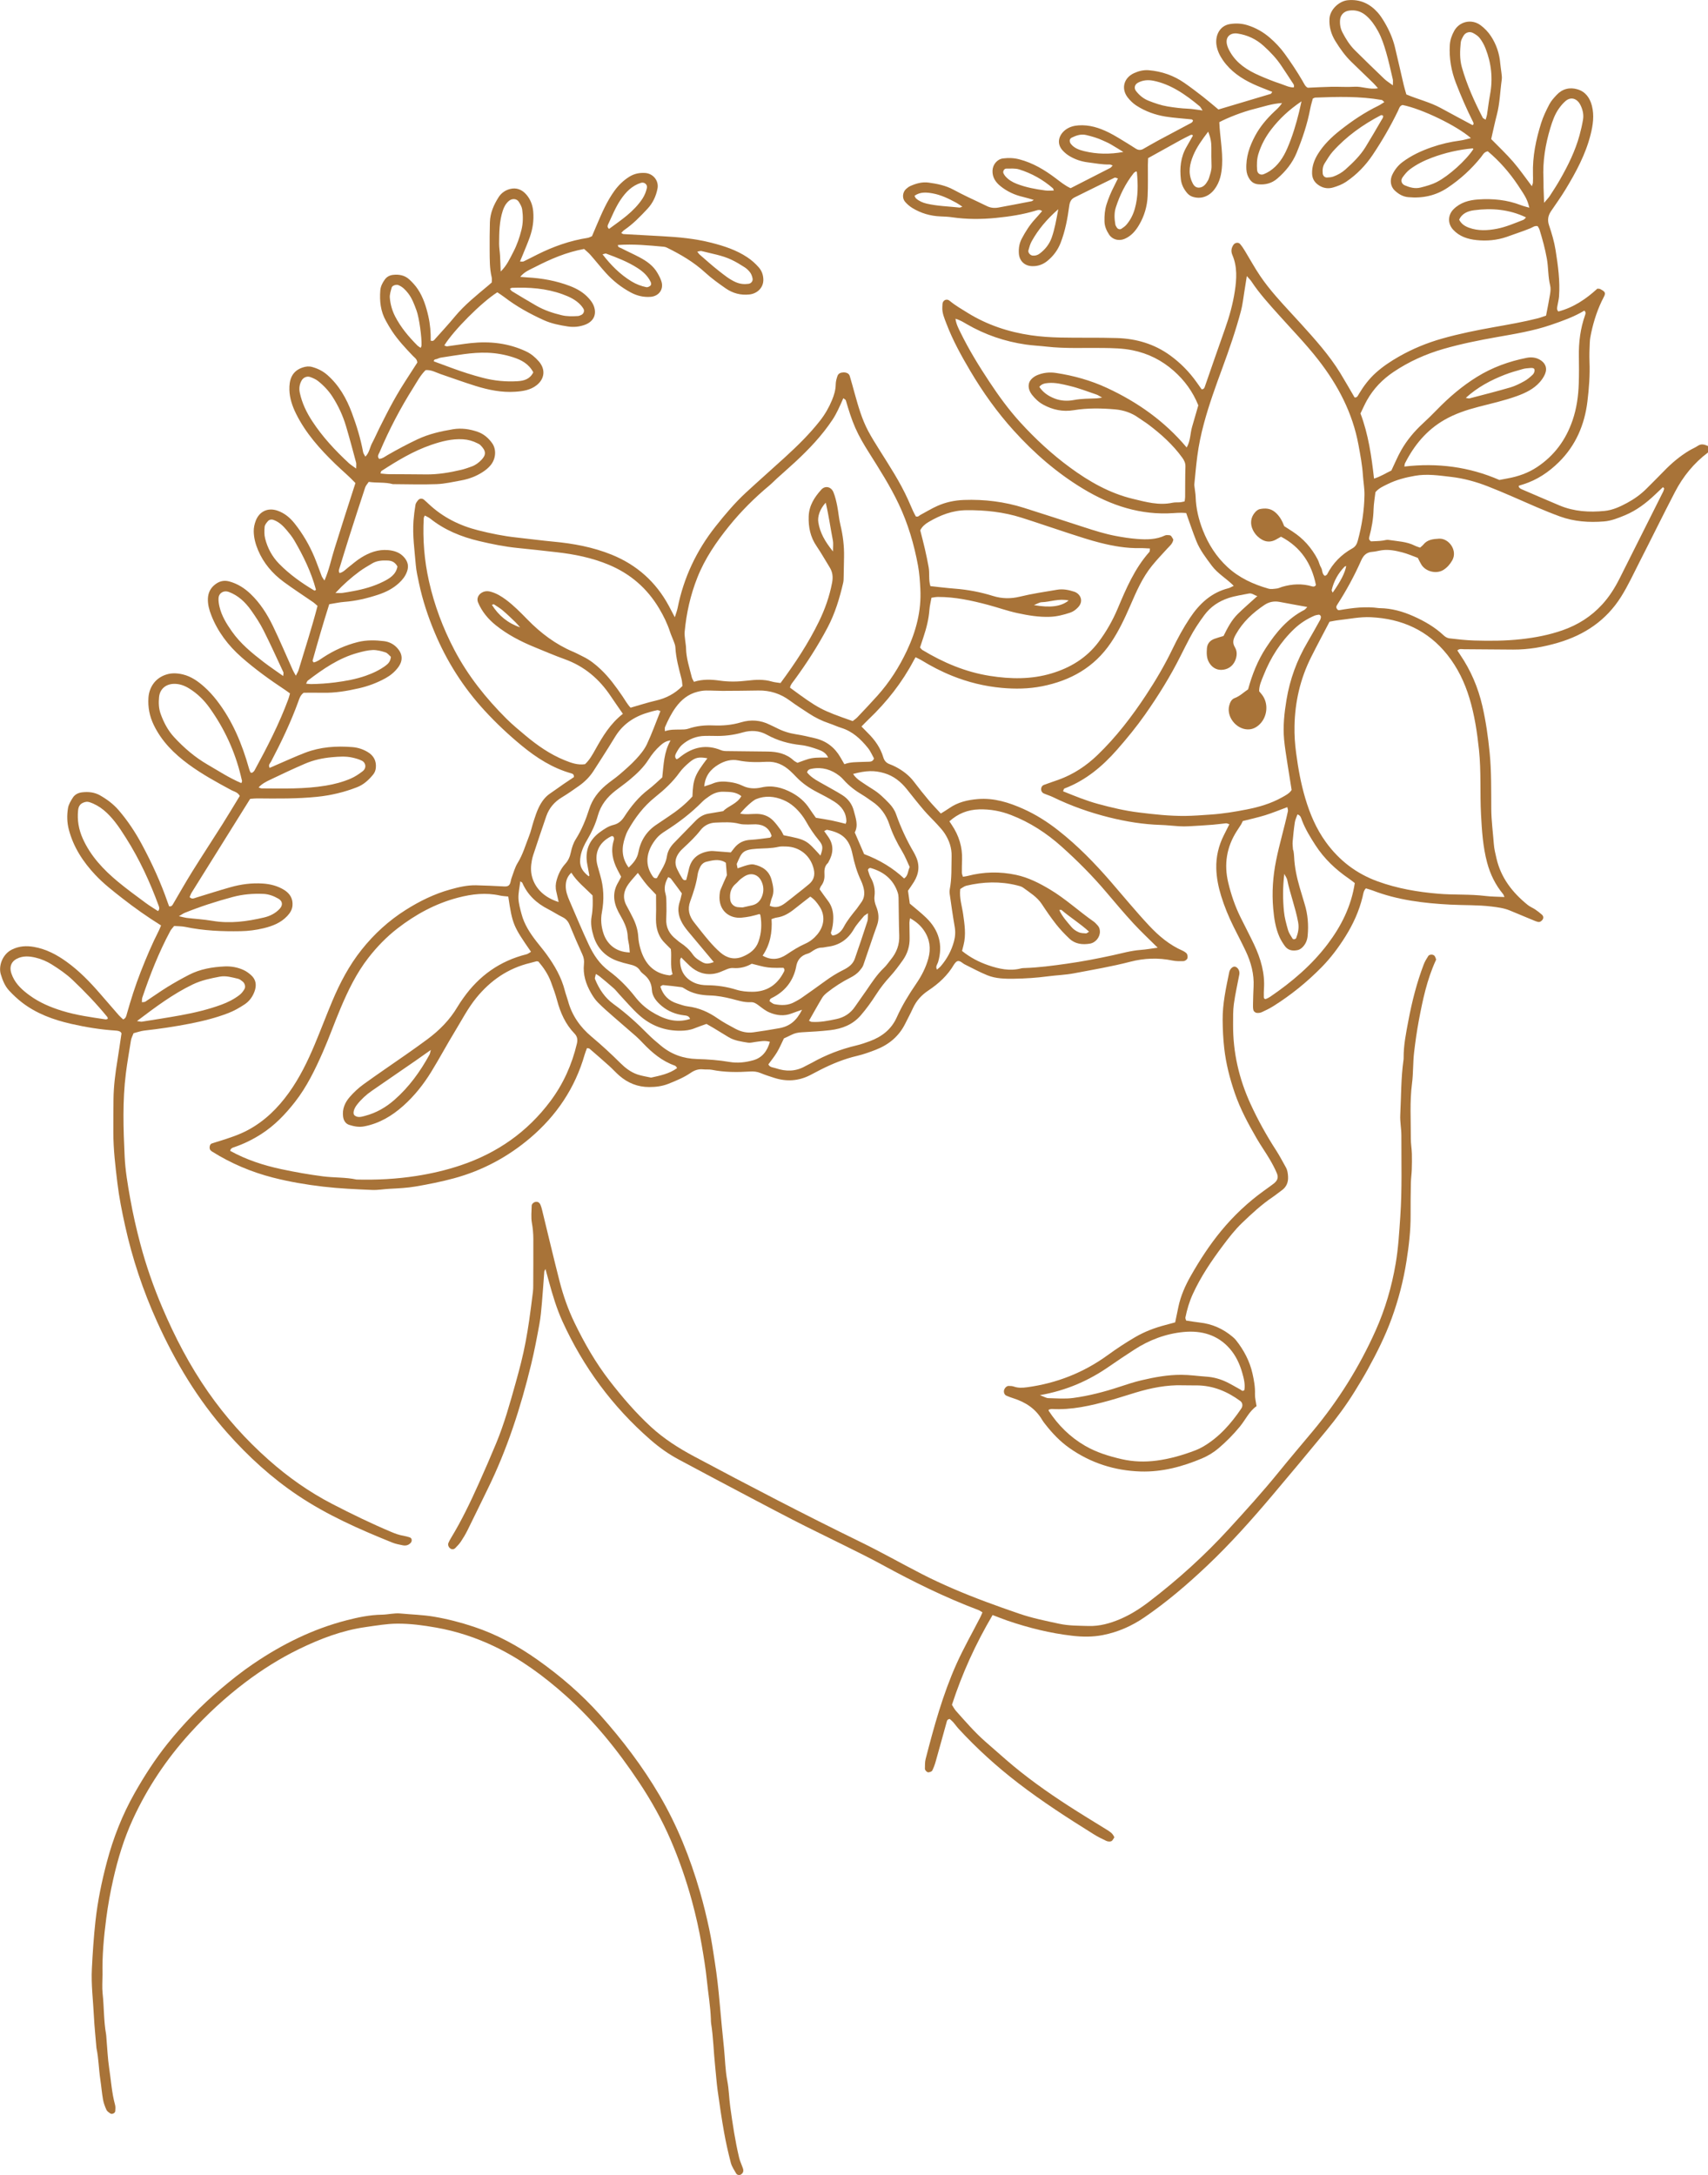 <svg xmlns="http://www.w3.org/2000/svg" width="848.27" height="1080" viewBox="0 0 848.27 1080"><g id="a"/><g id="b"><g id="c"><g id="d"><path d="M848.27 224.69c-7.03 5.26-12.41 11.93-16.41 19.62-5.96 11.45-11.62 23.05-17.5 34.54-3.02 5.9-5.76 11.93-9.32 17.57-7.37 11.67-18.05 18.83-31.14 22.7-7.28 2.15-14.74 3.48-22.39 3.44-8.14-.04-16.29-.12-24.43-.18-1.05.0-2.17-.41-3.3.6.44.67.88 1.38 1.36 2.08 5.32 7.8 8.95 16.34 11.06 25.47 1.76 7.65 2.86 15.41 3.63 23.25.91 9.3.74 18.59.8 27.88.04 5.93.85 11.76 1.29 17.64.17 2.3.76 4.58 1.27 6.84 2.2 9.71 7.96 17.1 15.58 23.25 1.11.89 2.51 1.42 3.7 2.22 1.18.8 2.31 1.68 3.37 2.64.75.68.78 1.71.25 2.43-.57.78-1.34 1.31-2.3 1.09-1.04-.25-2.02-.71-3.02-1.12-3.66-1.51-7.31-3.06-10.98-4.56-2.86-1.18-5.87-1.56-8.94-1.94-6.85-.85-13.72-.59-20.58-.95-13.19-.68-26.24-2.26-38.67-7.06-1.01-.39-2.06-.65-3.24-1.02-1.18 1.17-1.31 2.82-1.66 4.28-1.72 7.02-4.66 13.48-8.5 19.61-3.44 5.51-7.33 10.69-11.86 15.3-7.2 7.32-15.18 13.8-23.92 19.28-1.83 1.15-3.78 2.12-5.75 3.01-.78.35-1.78.48-2.62.35-.58-.09-1.36-.71-1.52-1.24-.29-1-.25-2.12-.23-3.18.06-2.87.13-5.73.28-8.59.32-6.23-1.25-12.05-3.88-17.63-1.91-4.05-4-8.02-6-12.03-2.47-4.98-4.6-10.1-6.23-15.4-1.37-4.45-2.29-9-2.41-13.67-.15-5.81 1.16-11.34 3.79-16.54.88-1.74 1.75-3.48 2.71-5.38-.73-.21-1.22-.51-1.68-.47-2.15.19-4.29.54-6.45.7-3.96.31-7.93.56-11.89.77-1.62.09-3.26.09-4.89.0-3.06-.18-6.12-.57-9.18-.66-8.7-.26-17.23-1.66-25.65-3.76-9.64-2.41-18.98-5.7-27.92-10.07-1.45-.71-3.03-1.14-4.5-1.8-.88-.39-1.36-1.2-1.34-2.16.02-.97.54-1.77 1.43-2.1 2.35-.89 4.75-1.66 7.12-2.51 7.43-2.67 13.84-6.9 19.48-12.34 9.25-8.91 17-19.01 24.04-29.68 4.85-7.35 9.3-14.91 13.12-22.83 2.57-5.33 5.39-10.53 8.68-15.47 4.71-7.08 10.59-12.66 19.19-14.82.83-.21 1.58-.72 2.6-1.19-3.61-3.64-7.97-6.05-10.9-10-2.9-3.9-5.88-7.75-7.69-12.28-1.78-4.46-3.29-9.03-5.02-13.86-.73-.04-1.6-.13-2.46-.13-1.27.01-2.53.07-3.8.16-16.32 1.14-31.05-3.73-44.76-11.98-13.08-7.86-24.5-17.78-34.67-29.04-8.21-9.09-15.3-19.02-21.53-29.55-4.48-7.57-8.72-15.25-11.85-23.49-1.01-2.67-2.22-5.3-2.04-8.26.03-.54.02-1.08.08-1.61.21-1.85 2.11-2.7 3.56-1.49 2.78 2.32 5.9 4.1 8.96 6 9.66 5.97 20.2 9.47 31.37 11.11 4.81.71 9.71 1.02 14.57 1.13 9.41.21 18.83-.04 28.24.26 9.57.3 18.53 2.93 26.34 8.6 5.13 3.72 9.55 8.21 13.21 13.39.82 1.17 1.65 2.33 2.44 3.44.97.04 1.32-.47 1.57-1.21 3.34-9.62 6.66-19.25 10.07-28.85 2.16-6.08 3.88-12.29 4.85-18.63.92-6.01 1.3-12.14-1.21-17.98-.78-1.83-.55-3.47.55-5.08.74-1.08 2.42-1.38 3.27-.39.93 1.07 1.71 2.28 2.45 3.5 2.52 4.13 4.83 8.4 7.55 12.4 2.41 3.56 5.12 6.94 7.94 10.19 4 4.62 8.24 9.04 12.34 13.58 6.99 7.74 13.99 15.48 19.46 24.4 2.43 3.97 4.72 8.02 7.13 12.12 1.29.23 1.68-.93 2.17-1.76 2.33-3.87 5-7.43 8.39-10.48 3.51-3.15 7.41-5.73 11.48-8.05 6.76-3.85 13.92-6.8 21.41-8.92 8.49-2.41 17.15-4.15 25.84-5.7 7.27-1.3 14.55-2.55 21.71-4.37 1.37-.35 2.7-.88 4.1-1.34.7-3.68 1.43-7.16 1.99-10.66.23-1.4.39-2.93.05-4.28-1.09-4.37-.85-8.86-1.63-13.28-.88-4.96-2.2-9.74-3.67-14.52-.2-.64-.65-1.21-.92-1.69-1.62-.31-2.57.68-3.71 1.1-1.01.38-2 .81-3.02 1.17-2.88 1.04-5.77 2.07-8.66 3.07-4.86 1.67-9.91 2.12-14.98 1.58-4.35-.47-8.45-1.75-11.59-5.15-2.86-3.09-2.59-7.35.13-10.1 3.39-3.43 7.7-4.6 12.27-4.92 7.28-.51 14.43.19 21.3 2.85 1.31.51 2.69.81 4.13 1.24-.96-3.91-1.63-5.17-5.72-11.28-4.21-6.28-9.16-11.91-14.9-16.73-1.89.32-2.47 1.78-3.32 2.85-4.76 5.94-10.3 11.01-16.65 15.25-5.97 3.98-12.5 5.34-19.6 4.67-2.71-.26-4.81-1.58-6.64-3.29-2.13-1.99-2.54-5.18-1.17-7.96 1.19-2.42 2.8-4.51 5.05-6.19 4.39-3.28 9.25-5.53 14.39-7.32 4.61-1.6 9.33-2.71 14.18-3.34 1.77-.23 3.49-.78 5.38-1.22-7.04-6.17-24.34-14.53-33.93-16.43-1.5.35-1.73 1.74-2.25 2.83-3.68 7.59-7.89 14.89-12.59 21.9-3.53 5.27-7.88 9.78-13.18 13.37-1.98 1.34-4.15 2.15-6.4 2.83-2.38.72-4.69.44-6.8-.82-2.3-1.37-3.67-3.29-3.74-6.11-.08-3.55 1.07-6.7 2.87-9.63 2.86-4.65 6.76-8.4 11.01-11.77 5.94-4.7 12.21-8.92 19.06-12.25.94-.46 1.79-1.09 2.94-1.79-.56-.48-.87-.99-1.27-1.06-10.94-1.9-21.97-1.62-33-1.18-.33.01-.66.24-1.23.46-.4 1.54-.95 3.22-1.27 4.93-1.42 7.58-3.85 14.85-6.77 21.98-2.09 5.1-5.45 9.24-9.59 12.82-2.76 2.39-5.96 3.2-9.57 2.85-1.77-.17-3.11-.99-4.08-2.35-1.05-1.48-1.63-3.14-1.73-5-.32-6.11 1.59-11.63 4.44-16.89 2.41-4.45 5.67-8.28 9.35-11.78 1.28-1.21 2.66-2.35 3.93-4.31-5.03.27-9.24 1.81-13.53 2.86-6.31 1.55-13.67 4.52-17.63 6.63.26 7.11 1.76 14.14 1.37 21.3-.24 4.36-1.07 8.48-3.8 12.07-2.72 3.58-6.81 5.05-10.99 3.62-.97-.33-1.94-1.04-2.6-1.83-1.63-1.95-2.78-4.18-3.07-6.75-.64-5.63-.12-11.07 2.79-16.11 1.08-1.86 2.13-3.74 3.2-5.63-.57-.77-1.18-.29-1.78.01-1.45.73-2.91 1.44-4.33 2.22-5.36 2.95-10.7 5.93-16.16 8.96-.04 1.22-.1 2.26-.11 3.3-.03 5.19.12 10.39-.12 15.58-.23 5.05-1.65 9.87-4.23 14.26-1.75 2.98-3.94 5.58-7.27 6.97-2.83 1.18-6.02.34-7.66-2.18-1.28-1.96-2.22-4.07-2.27-6.51-.07-2.88.14-5.69 1.02-8.47.98-3.08 2.22-6.04 3.7-8.91.64-1.24 1.25-2.51 1.96-3.95-.73-.18-1.33-.54-1.66-.38-6.65 3.23-13.26 6.53-19.9 9.8-1.83.9-2.4 2.43-2.65 4.35-.83 6.2-1.98 12.33-4.26 18.2-1.4 3.6-3.63 6.58-6.62 9.01-2.16 1.76-4.7 2.66-7.52 2.57-3.82-.11-6.39-2.66-6.6-6.42-.15-2.55.24-4.96 1.46-7.27 1.85-3.5 3.95-6.83 6.66-9.75 1.18-1.27 2.28-2.6 3.43-3.91-1.07-.81-1.99-.58-2.83-.32-6.58 2.03-13.38 3.05-20.17 3.72-7.18.71-14.45.73-21.65-.32-1.96-.29-3.96-.36-5.94-.44-4.98-.21-9.62-1.58-13.84-4.16-1.36-.83-2.62-1.92-3.65-3.12-1.54-1.81-1.23-4.73.51-6.33.65-.6 1.4-1.15 2.21-1.51 2.83-1.25 5.83-2.09 8.93-1.67 4.29.58 8.54 1.44 12.42 3.54 2.38 1.29 4.8 2.5 7.23 3.68 3.07 1.5 6.21 2.87 9.26 4.41 1.88.95 3.81 1.13 5.8.77 5.49-1 10.98-2.07 16.46-3.13.3-.06.56-.33 1.12-.67-1.93-.54-3.63-1.09-5.37-1.49-4.12-.95-7.86-2.68-11.13-5.31-2.48-1.99-4.15-4.45-3.99-7.83.14-2.91 2.31-5.61 5.22-5.96 2.69-.33 5.38-.27 8.07.44 6.78 1.77 12.61 5.27 18.1 9.42 2.3 1.73 4.51 3.58 7.39 4.92 6.53-3.33 13.11-6.67 19.68-10.06.44-.23.74-.73 1.22-1.23-.62-.2-1.09-.5-1.55-.48-3.64.1-7.19-.63-10.77-1.07-3.27-.4-6.34-1.44-9.15-3.12-1.22-.73-2.36-1.67-3.32-2.71-3.61-3.89-1.56-8.36 1.7-10.58 1.82-1.24 3.85-1.79 6.1-1.95 5.44-.38 10.38 1.23 15.1 3.57 3.22 1.6 6.24 3.59 9.34 5.44 1.39.83 2.73 1.76 4.11 2.6 1.16.71 2.38.79 3.6.1 2.51-1.42 5-2.88 7.53-4.25 5.08-2.74 10.18-5.44 15.28-8.14.8-.42 1.68-.7 1.94-1.74-.22-.19-.43-.53-.68-.55-4.31-.47-8.65-.7-12.91-1.38-5.2-.84-10.15-2.61-14.57-5.49-1.63-1.06-3.12-2.5-4.31-4.04-3.35-4.38-1.93-9.7 3.15-12.05 2.3-1.06 4.82-1.67 7.34-1.45 6.41.55 12.35 2.6 17.64 6.27 3.1 2.15 6.12 4.44 9.1 6.76 2.69 2.1 5.28 4.34 7.85 6.47 8.74-2.6 17.34-5.15 25.93-7.74.28-.08.44-.53.81-1.01-3.19-1.3-6.39-2.45-9.45-3.87-5.96-2.77-11.27-6.37-15.08-11.88-1.57-2.27-2.73-4.72-3.16-7.34-.78-4.75 1.46-9.77 6.71-10.59 2.86-.45 5.73-.33 8.58.55 4.22 1.3 7.95 3.43 11.24 6.29 2.72 2.36 5.19 4.96 7.32 7.9 3.17 4.37 6.15 8.84 8.85 13.49.81 1.39 1.43 2.93 2.65 3.4 4.23-.18 8-.41 11.77-.48 3.8-.07 7.62.22 11.4-.02 3.8-.24 7.43 1.56 11.66.74-.92-1.02-1.57-1.83-2.31-2.55-3.61-3.52-7.24-7.02-10.87-10.52-3.13-3.02-5.62-6.54-7.9-10.21-2.12-3.42-3.24-7.11-3.01-11.21.26-4.65 4.85-8.82 9.13-9.22 6.12-.57 10.94 1.75 14.87 6.15 1.3 1.46 2.37 3.16 3.37 4.85 2.28 3.88 4.09 7.98 5.15 12.35 1.51 6.24 2.89 12.51 4.36 18.76.36 1.55.85 3.07 1.31 4.69 5.72 2.42 11.74 3.82 17.13 6.76 5.2 2.85 10.44 5.63 15.73 8.47.72-.37.59-.96.23-1.67-3.14-6.24-5.92-12.64-8.44-19.16-2.36-6.11-3.46-12.36-3.07-18.9.15-2.59.96-4.87 2.2-7.1 2.56-4.61 8.55-6.1 13.07-2.78 1.99 1.46 3.81 3.38 5.16 5.44 2.68 4.09 4.23 8.67 4.62 13.58.11 1.42.4 2.83.54 4.24.13 1.24.39 2.52.21 3.73-.83 5.82-.93 11.74-2.44 17.48-1.04 3.96-1.86 7.97-2.81 12.07 3.68 3.77 7.5 7.34 10.89 11.26 3.26 3.77 6.09 7.9 9.32 12.15.26-.86.5-1.32.52-1.78.06-1.43.07-2.87.02-4.3-.26-8.68 1.49-17.06 4.06-25.27 1.01-3.22 2.51-6.32 4.08-9.32.89-1.71 2.27-3.22 3.61-4.65 2.85-3.06 6.53-3.96 10.42-2.78 3.93 1.19 6.1 4.25 7.1 8.16 1.23 4.82.53 9.58-.64 14.25-2.46 9.83-7.23 18.66-12.44 27.26-2.23 3.68-4.75 7.18-7.17 10.75-1.5 2.21-1.94 4.4-1.04 7.07 1.36 4.05 2.59 8.16 3.26 12.42 1.2 7.6 2.26 15.21 1.71 22.93-.11 1.59-.58 3.15-.82 4.73-.13.85-.44 1.76.47 2.73 7.55-1.95 13.83-6.25 19.37-11.33.66.07 1.07.01 1.36.17 2.6 1.32 2.92 1.93 1.82 4.02-2.94 5.59-4.88 11.51-6.21 17.64-.34 1.56-.64 3.16-.71 4.75-.15 3.22-.28 6.45-.15 9.67.27 6.64-.24 13.25-1.04 19.8-1.4 11.47-5.76 21.77-14.14 30.05-5.03 4.97-10.84 8.9-17.72 11.06-.68.21-1.38.4-2.05.63-.11.04-.16.23-.24.36.29.98 1.14 1.3 1.98 1.66 6.13 2.62 12.24 5.29 18.39 7.87 7.18 3 14.73 3.45 22.36 2.68 3.99-.4 7.65-2.1 11.14-3.98 3.49-1.89 6.74-4.18 9.56-7.01 2.92-2.94 5.88-5.84 8.76-8.82 3.77-3.9 7.89-7.38 12.56-10.18 1.39-.83 2.92-1.44 4.25-2.34 1.78-1.2 3.39-.61 5.06.12v3.22zm-101.09 220.73c-.35-.79-.43-1.16-.65-1.42-3.86-4.62-6.41-9.88-7.96-15.67-2.09-7.82-2.6-15.84-3.03-23.85-.57-10.71.12-21.44-1.01-32.16-.92-8.74-2.22-17.35-4.77-25.74-2.35-7.76-5.87-15.06-10.94-21.43-9.65-12.13-22.6-17.95-38.04-18.67-5.45-.25-10.78.9-16.15 1.49-1.41.15-2.79.48-4.32.74-3.11 5.96-6.25 11.8-9.21 17.72-5.36 10.73-7.97 22.15-8.19 34.1-.09 4.46.2 8.89.8 13.35 1.01 7.63 2.35 15.14 4.55 22.53 2.31 7.77 5.43 15.13 10.23 21.75 6.62 9.13 15.15 15.68 25.86 19.55 9.75 3.52 19.85 5.24 30.1 6.09 7.74.65 15.54.14 23.28 1.1 3 .37 6.04.35 9.45.52zm-127.95-308.34c-.52 3.26-.86 5.53-1.24 7.81-.53 3.16-.84 6.38-1.66 9.47-2.57 9.66-5.83 19.11-9.29 28.5-3.33 9.05-6.62 18.11-9.12 27.43-1.44 5.35-2.58 10.75-3.29 16.23-.59 4.59-1.01 9.21-1.46 13.82-.07.7.1 1.42.17 2.13.16 1.42.43 2.83.47 4.25.18 5.78 1.51 11.33 3.62 16.67 2.73 6.9 6.64 13.06 12.17 18.17 5.83 5.39 12.81 8.58 20.34 10.73 1.31.38 2.86.09 4.27-.07.87-.1 1.7-.57 2.56-.82 4.95-1.44 9.92-1.72 14.92-.22.75.22 1.4.08 1.86-.68-2.11-10.5-7.39-18.78-17.35-24-.98.56-1.88 1.12-2.83 1.6-2.06 1.05-4.26 1.09-6.25.06-2.09-1.08-3.76-2.76-4.84-4.92-1.55-3.1-1.18-6.43 1.15-8.97.58-.63 1.39-1.29 2.2-1.46 2.72-.57 5.32-.44 7.65 1.52 2.29 1.93 3.57 4.43 4.53 6.96 1.54.99 2.92 1.84 4.26 2.75 1.19.81 2.38 1.63 3.46 2.56 1.23 1.05 2.41 2.17 3.49 3.37 1.08 1.19 2.07 2.48 2.98 3.8.91 1.33 1.76 2.71 2.48 4.15.64 1.27.89 2.75 1.63 3.95.79 1.29.36 3.22 1.92 4.11.49-.33.91-.46 1.05-.73 2.85-5.6 7.08-9.9 12.58-12.96 1.61-.9 2.26-2.25 2.68-3.81 2.02-7.43 3.2-14.98 3.32-22.7.05-3.24-.55-6.4-.76-9.59-.33-5.19-1.29-10.24-2.23-15.33-2.92-15.84-10.17-29.62-20.01-42.25-6.08-7.8-12.99-14.88-19.57-22.24-4.8-5.36-9.65-10.65-13.61-16.66-.48-.72-1.13-1.33-2.26-2.63zm207.27 105.44c-.2-.21-.4-.41-.6-.62-1.29 1.22-2.58 2.43-3.86 3.65-4.46 4.24-9.3 7.94-15.07 10.33-3.34 1.38-6.72 2.75-10.33 3.04-7.44.6-14.82.11-21.9-2.47-3.89-1.42-7.73-2.98-11.54-4.61-8.11-3.48-16.13-7.17-24.37-10.37-5.92-2.3-12.03-3.97-18.27-4.68-5.86-.67-11.75-1.6-17.78-.54-4.67.82-9.16 1.96-13.39 4.03-2.24 1.1-4.61 2.08-6.29 4.13-.32 2.84-.84 5.66-.92 8.5-.12 4.68-.92 9.22-2.13 13.72-.18.67-.3 1.41.87 2.19 1.73-.13 3.87-.07 6-.41.89-.14 1.82-.45 2.67-.32 4.44.7 9.01.79 13.14 2.89.78.4 1.66.63 2.54.96.6-.55 1.2-.98 1.64-1.52 2.03-2.51 4.81-2.76 7.8-2.93 4.85-.27 9.32 5.85 6.55 10.75-1.1 1.94-2.48 3.53-4.32 4.71-3.45 2.21-8.8.96-10.99-2.54-.66-1.05-1.17-2.19-1.8-3.39-2.52-.91-5-2.02-7.6-2.7-3.31-.87-6.7-1.57-10.18-1.11-1.61.21-3.19.71-4.79.81-2.91.19-4.44 1.76-5.57 4.31-3.34 7.54-7.28 14.79-11.75 21.74-.29.44-.62.97-.6 1.45.01.44.39.95.74 1.29.2.19.7.19 1.03.13 6.41-1.11 12.82-1.91 19.33-.98.18.03.36.02.54.02 5.88.09 11.4 1.65 16.72 4.02 5.47 2.44 10.6 5.39 14.99 9.52.74.7 1.8 1.33 2.78 1.45 4.12.49 8.26.95 12.4 1.08 7.76.23 15.51.2 23.28-.66 7.05-.78 13.88-2.09 20.55-4.42 7.65-2.67 14.24-6.84 19.71-12.82 3.57-3.9 6.3-8.27 8.65-12.93 7.25-14.41 14.48-28.83 21.71-43.25.22-.44.29-.96.43-1.45zm-202.03 53.47c-1.57-.39-2.64-1.6-4.23-1.27-3.35.69-6.79 1.15-10.02 2.21-4.88 1.6-9.02 4.33-12.15 8.59-2.67 3.63-5.15 7.34-7.22 11.33-1.49 2.86-2.97 5.73-4.41 8.62-5.13 10.29-11.18 20.01-17.8 29.43-4.25 6.04-8.91 11.73-13.76 17.26-7.3 8.32-15.65 15.37-26.25 19.39-.31.12-.4.8-.67 1.37 5.85 2.36 11.48 4.68 17.42 6.29 6.62 1.8 13.23 3.36 20.06 4.21 7.71.96 15.41 1.81 23.19 1.74 4.15-.04 8.29-.39 12.43-.66 6.16-.4 12.2-1.39 18.2-2.57 6.01-1.18 11.91-2.91 17.32-5.92 1.89-1.05 3.82-2.02 4.9-3.75-.71-4.45-1.41-8.65-2.05-12.86-.61-4.05-1.31-8.1-1.69-12.18-.62-6.63.12-13.26 1.2-19.76 1.67-10.11 5.17-19.67 10.42-28.56 2.19-3.71 4.26-7.48 6.36-11.23.17-.3.18-.69.28-1.03.2-.67-.49-1.53-1.16-1.4-.7.13-1.43.23-2.07.51-3.67 1.59-7.01 3.71-9.91 6.46-6.91 6.55-11.85 14.38-15.32 23.15-.98 2.48-2.2 4.92-2.19 7.89.58.72 1.31 1.5 1.89 2.39 2.86 4.35 2.02 10.7-1.88 14.25-1.65 1.5-3.55 2.41-5.88 2.3-5.65-.26-10.35-6.28-9.03-11.7.39-1.59 1.13-3.26 2.71-3.84 2.64-.96 4.5-2.9 6.7-4.34 2.01-7.38 4.76-14.34 8.93-20.71 4.97-7.6 10.65-14.45 18.97-18.73.54-.28.91-.88 1.49-1.47-4.75-.87-9.18-1.63-13.59-2.49-2.82-.55-5.33-.1-7.72 1.51-5.76 3.87-10.71 8.45-14.14 14.56-1.24 2.21-1.93 4.05-.48 6.45 1.25 2.08 1.05 4.49.08 6.69-1.28 2.91-3.86 4.45-6.85 4.51-2.57.04-4.77-1.33-6.14-3.79-1.22-2.19-1.16-4.46-1.01-6.79.16-2.4 1.48-3.99 3.7-4.82 1.5-.56 3.06-.96 4.56-1.42 1.98-4.01 3.97-7.86 7.07-10.92 3.06-3.01 6.32-5.8 9.73-8.9zm120.2-57.66c1.75-.33 2.98-.58 4.21-.8 5.2-.95 10.07-2.66 14.5-5.6 8.6-5.71 14.3-13.53 17.6-23.14 2.05-5.96 2.91-12.14 3.11-18.4.14-4.47.13-8.96.05-13.43-.12-7.03.75-13.89 3.11-20.55.23-.66.45-1.39-.4-2.16-5.16 3.1-10.88 5.13-16.64 7.1-8.74 2.99-17.83 4.45-26.85 6.05-8.88 1.57-17.71 3.34-26.36 5.83-8.88 2.55-17.24 6.3-24.94 11.48-5.49 3.7-9.92 8.3-13.14 14.01-1.22 2.17-2.21 4.47-3.24 6.58 3.95 10.5 5.47 21.24 6.73 32.35 3.4-1.04 6.06-2.83 8.61-4 1.71-3.57 3.07-6.89 4.83-9.99 2.84-5.03 6.53-9.43 10.8-13.37 2.38-2.19 4.7-4.46 6.96-6.79 6.04-6.22 12.58-11.83 19.99-16.4 7.59-4.69 15.86-7.68 24.6-9.41 2.14-.42 4.31-.28 6.34.81 2.9 1.55 4.06 4.18 2.8 7.21-.61 1.45-1.55 2.84-2.6 4.03-3.06 3.47-7.14 5.4-11.42 6.95-6.28 2.27-12.79 3.7-19.24 5.38-5.77 1.5-11.41 3.39-16.61 6.36-8.92 5.09-15.12 12.62-19.67 21.6-.21.42-.2.94-.33 1.64 16.46-1.92 32.17.12 47.2 6.66zm-149.53-37.05c-2.74-6.83-6.87-12.42-12.19-17.13-5.9-5.22-12.7-8.65-20.52-10.23-4.84-.98-9.68-1.06-14.55-1.13-9.39-.14-18.79.39-28.16-.68-3.4-.39-6.8-.53-10.21-1.02-10.51-1.51-20.28-4.87-29.42-10.16-1.64-.95-3.25-2.01-5.56-2.65.38 2.72 1.48 4.74 2.47 6.77 4.17 8.54 9.14 16.63 14.39 24.56 4.66 7.04 9.61 13.86 15.31 20.1 7.53 8.25 15.7 15.82 24.74 22.45 9.51 6.98 19.63 12.76 31.22 15.55 6.44 1.55 12.9 3.39 19.69 1.92 1.22-.26 2.53-.11 3.79-.22.68-.06 1.36-.26 2.19-.44.11-.85.26-1.53.26-2.21.05-5.01-.02-10.02.15-15.03.06-1.77-.58-3.08-1.54-4.42-4.67-6.47-10.54-11.75-16.89-16.53-1.58-1.19-3.3-2.2-4.9-3.35-3.46-2.49-7.48-3.79-11.58-4.15-6.83-.59-13.74-.72-20.55.4-5.41.89-10.39-.15-15.13-2.72-2.26-1.23-4.08-2.97-5.64-4.96-1.94-2.48-2.2-5.42-.57-7.39.77-.93 1.85-1.74 2.97-2.23 3.04-1.33 6.27-1.69 9.55-1.19 8.78 1.33 17.28 3.71 25.31 7.43 15.21 7.06 28.64 16.53 39.58 29.58 1.96-3.29 1.72-7 2.73-10.37 1.02-3.42 1.99-6.85 3.06-10.57zm49.24 203.12c-.45 1.31-1.1 2.58-1.31 3.93-.48 3.17-.8 6.38-1.08 9.57-.11 1.24.06 2.5.15 3.75.02.35.24.68.29 1.03.12.88.25 1.77.28 2.66.23 5.21 1.3 10.26 2.75 15.25.8 2.74 1.6 5.48 2.45 8.21 1.62 5.2 2.04 10.51 1.53 15.91-.21 2.22-1.03 4.18-2.64 5.73-.62.6-1.45 1.15-2.28 1.33-2.43.53-4.77.2-6.35-1.94-1.05-1.43-2.01-2.97-2.73-4.58-1.98-4.47-2.68-9.29-3.1-14.06-.71-8.04-.16-16.02 1.45-23.99 1.66-8.22 4.1-16.24 5.86-24.43.12-.58-.19-1.24-.31-1.98-3.84 1.42-7.33 2.88-10.93 4-3.76 1.16-7.62 2-11.18 2.91-.41.83-.62 1.34-.9 1.79-.67 1.06-1.38 2.1-2.06 3.16-5.09 7.96-6.46 16.49-4.26 25.68 1.42 5.94 3.38 11.66 6.08 17.14 2.22 4.5 4.57 8.94 6.72 13.47 3.32 7.04 5.49 14.37 4.92 22.27-.08 1.07-.08 2.15-.06 3.22.0.65-.16 1.42.76 1.69.34-.13.69-.22 1.01-.38.48-.24.96-.5 1.41-.8 10.79-7.35 20.64-15.73 28.53-26.15 6.78-8.97 11.72-18.8 13.47-30.28-.93-.71-1.87-1.5-2.88-2.19-6.62-4.52-12.31-9.9-16.68-16.66-2.54-3.93-4.96-7.88-6.65-12.25-.43-1.12-.61-2.5-2.27-3.01zm122.48-303.67c1.49-1.78 2.25-2.53 2.82-3.4 1.75-2.7 3.51-5.39 5.1-8.18 3.99-6.98 7.55-14.17 9.68-21.95.7-2.56 1.3-5.17 1.74-7.79.43-2.53-.16-5.02-1.28-7.26-1.57-3.12-4.6-4.4-7.47-1.92-1.2 1.04-2.25 2.3-3.18 3.6-2.1 2.94-3.27 6.31-4.3 9.72-2.49 8.24-3.86 16.63-3.42 25.26.07 1.42.0 2.85.04 4.28.06 2.12.15 4.24.28 7.64zm-75.1-58.36c0-1.58.13-2.29-.02-2.94-1.06-4.51-2.03-9.05-3.33-13.5-1.05-3.59-2.2-7.17-4.03-10.49-1.57-2.84-3.37-5.5-5.86-7.65-2.46-2.12-5.28-3-8.53-2.53-2.52.36-4.27 2.16-4.46 4.63-.17 2.19.19 4.25 1.21 6.23 1.66 3.2 3.56 6.24 6.13 8.8 4.84 4.82 9.75 9.57 14.69 14.3 1.02.98 2.27 1.72 4.2 3.16zm46.05 17.06c.33-1.11.6-1.76.7-2.43.52-3.33.89-6.69 1.51-10 1.48-7.9.69-15.56-2.26-23-.71-1.8-1.68-3.55-2.86-5.08-.83-1.08-2.12-1.91-3.36-2.56-1.71-.89-3.75-.24-4.69 1.39-.61 1.07-1.28 2.25-1.39 3.43-.38 4.07-.58 8.16.56 12.19 2.48 8.78 6.21 17.04 10.39 25.12.14.26.55.38 1.4.94zm-95.27-16.01c.44-1.16-.3-1.85-.74-2.54-1.72-2.72-3.55-5.38-5.32-8.07-2.48-3.78-5.58-7.01-8.91-10.03-3.69-3.35-8.04-5.4-12.98-6.13-3.23-.48-6.1 1.35-5.25 5.35.29 1.36.95 2.69 1.66 3.91 3.31 5.69 8.6 9.03 14.46 11.6 3.46 1.51 6.97 2.93 10.56 4.1 2.13.7 4.2 1.85 6.53 1.8zm3.83 6.91c-6.38 4.33-11 8.73-14.97 13.88-2.87 3.73-5.04 7.75-6.42 12.23-.81 2.62-.82 5.26-.65 7.93.12 1.87 1.72 2.81 3.41 2.08.98-.42 1.96-.89 2.85-1.48 4.19-2.78 6.79-6.83 8.72-11.28 2.55-5.88 4.4-12.01 5.91-18.23.32-1.34.61-2.69 1.16-5.12zm85.39 23.69c-.13-.12-.26-.36-.38-.35-6.98.65-13.75 2.19-20.31 4.66-3.89 1.46-7.58 3.3-10.88 5.78-1.39 1.05-2.55 2.49-3.58 3.91-1.11 1.53-.58 3.32 1.08 4.02 2.49 1.05 5.03 1.79 7.83 1.09 2.79-.7 5.53-1.45 8.11-2.77 5.81-2.97 14.43-10.67 18.12-16.34zm-44.95-16.7c-.37-.04-.78-.22-1.02-.1-8.98 4.7-17.14 10.5-23.9 18.06-1.53 1.72-2.68 3.77-3.94 5.71-1.02 1.56-1.2 3.33-1.03 5.15.1 1.11.99 2.06 2.1 2.01 1.06-.05 2.17-.12 3.15-.47 2.2-.8 4.24-1.93 6.01-3.51 3.75-3.36 7.36-6.85 10.01-11.16 2.7-4.41 5.32-8.88 7.91-13.36.39-.68 1.09-1.38.72-2.33zm-89.56-2.49c-.79-1.15-1-1.68-1.39-2.01-3.59-3-7.3-5.84-11.37-8.18-3.61-2.07-7.4-3.67-11.51-4.52-2.77-.57-5.37-.37-7.86.97-1.6.87-2.03 2.68-.93 4.1 1.68 2.17 3.77 3.88 6.35 4.88 3.01 1.17 6.04 2.24 9.29 2.78 3.39.56 6.77.99 10.2 1.13 2.13.08 4.25.49 7.24.86zm160.66 53.13c-8.33-4.01-16.99-4.73-25.83-3.56-2.96.39-5.97 1.5-7.39 4.69 1.04 2.06 2.73 3.2 4.85 3.98 4.57 1.67 9.22 1.42 13.82.54 4.58-.88 8.87-2.76 13.21-4.44.46-.18.78-.69 1.33-1.21zm-157.87-42.58c-3.06 4.02-5.66 7.62-7.39 11.73-1.75 4.19-2.64 8.46-.78 12.9.65 1.55 1.49 3.06 3.26 3.16 1.64.09 3.07-.89 4.01-2.31.49-.74 1.01-1.51 1.26-2.34.62-2.03 1.39-4.02 1.31-6.22-.11-3.02-.11-6.04-.09-9.06.02-2.51-.39-4.92-1.58-7.85zM564.3 85.06c-.43.3-.96.52-1.27.92-4.04 5.12-6.89 10.89-8.87 17.04-.88 2.72-.72 5.66-.22 8.51.09.5.43.97.7 1.42.47.81 1.56 1.15 2.32.64.88-.59 1.8-1.21 2.47-2 2.01-2.34 3.37-5.07 4.19-8.02 1.66-5.93 1.59-11.96 1.02-18.02-.01-.15-.19-.28-.35-.49zm163.66 112.51c.86.13 1.41.37 1.87.25 6.78-1.77 13.58-3.49 20.3-5.45 2.39-.7 4.68-1.87 6.88-3.08 1.55-.86 2.95-2.04 4.23-3.27.57-.54 1-1.62.89-2.36-.16-1.06-1.35-.99-2.22-.92-1.25.09-2.53.19-3.72.53-2.94.84-5.9 1.66-8.74 2.76-7.02 2.73-13.62 6.21-19.48 11.55zm-180.61-.14c-1.24-.68-1.97-1.23-2.79-1.51-4.43-1.5-8.82-3.23-13.36-4.3-3.47-.82-7.01-1.76-10.69-1.43-1.65.15-3.15.42-4.34 1.9 1.87 2.82 4.46 4.56 7.59 5.79 3.17 1.24 6.46 1.35 9.62.75 3.78-.72 7.54-.65 11.32-.82.71-.03 1.4-.19 2.66-.38zm10.54-121.98c-2.12-1.29-4.21-2.63-6.36-3.86-1.24-.71-2.57-1.25-3.87-1.86-2.61-1.22-5.35-1.99-8.15-2.67-2.67-.65-4.96.2-7.23 1.28-1.24.59-1.29 2.07-.38 3.19 1.69 2.09 4.1 2.91 6.52 3.51 6.32 1.55 12.76 1.64 19.48.42zm-32.31 28.44c-5.78 5.08-9.97 10.12-13.2 15.92-.77 1.38-1.18 2.96-1.62 4.49-.32 1.12.9 2.5 2.08 2.62 1.32.13 2.49-.22 3.53-1.01 2.78-2.1 4.84-4.72 5.99-8.02 1.45-4.18 2.22-8.51 3.22-13.99zm-2.22-9.27c-.26-.75-.27-.97-.39-1.08-4.94-4.31-10.58-7.47-16.82-9.42-1.99-.62-4.28-.37-6.44-.39-1.06.0-1.81 1.49-1.3 2.42.25.47.52.94.87 1.34 1.57 1.81 3.57 2.99 5.79 3.84 4.57 1.75 9.34 2.64 14.17 3.26 1.22.16 2.48.02 4.12.02zm114.48 339.32c-.8 6.82-.74 12.71-.18 18.57.3 3.16 1.17 6.3 2.05 9.37.43 1.49 1.42 2.83 2.23 4.2.33.56 1.57.32 1.81-.31.96-2.52 1.48-4.98.97-7.8-1.31-7.2-3.99-14.04-5.46-21.19-.14-.66-.61-1.26-1.42-2.83zM477.96 102.62c-1.28-.83-2.12-1.45-3.03-1.94-3.77-2.04-7.62-3.93-11.9-4.68-3.03-.53-6.05-.76-8.85 1.22.27.47.42 1.01.77 1.32 1.5 1.32 3.28 2.1 5.23 2.56 5.41 1.28 10.96 1.36 16.45 1.99.16.02.33-.11 1.32-.46zm190.63 178.44c-.3.12-.66.16-.85.36-3.17 3.28-5.31 7.13-6.35 11.55-.08.35.28.79.48 1.31 4.06-5.77 6.11-9.83 6.72-13.22z" fill="#a87338"/><path d="M335.16 306.46c.58-1.9 1.11-3.21 1.38-4.58 3-15 9.33-28.47 18.86-40.49 4.69-5.92 9.56-11.7 15.13-16.84 6.35-5.86 12.83-11.57 19.22-17.39 6.26-5.71 12.32-11.62 17.54-18.29 2.44-3.12 4.42-6.55 5.93-10.21 1.03-2.48 1.8-5.03 1.84-7.78.02-1.4.4-2.83.86-4.17.46-1.33 1.68-1.77 3.05-1.79 1.46-.02 2.68.56 3.05 1.77.89 2.9 1.65 5.84 2.47 8.76 1.78 6.37 3.58 12.75 6.72 18.63 1.68 3.16 3.6 6.2 5.5 9.24 5.05 8.05 10.29 15.99 14.21 24.68.88 1.96 1.71 3.94 2.6 5.89.43.95.96 1.85 1.33 2.55 1.21.37 1.6-.39 2.18-.7 2.86-1.53 5.63-3.24 8.59-4.55 4.14-1.83 8.5-2.76 13.11-2.93 10.22-.37 20.18.87 29.91 3.95 9.96 3.15 19.9 6.39 29.84 9.61 5.14 1.67 10.3 3.3 15.62 4.31 3.53.67 7.11 1.23 10.7 1.5 4.69.35 9.41.36 13.83-1.76.59-.28 1.42-.16 2.13-.11.33.02.74.22.93.47.43.56.75 1.2 1.04 1.69-.33 2.1-1.83 3.19-3.03 4.51-2.55 2.78-5.15 5.53-7.53 8.45-4.82 5.92-7.79 12.85-10.79 19.76-2.79 6.41-5.74 12.74-9.69 18.56-8.22 12.14-19.93 18.77-34.2 21.58-6.65 1.31-13.35 1.4-19.99.79-8.45-.77-16.68-2.78-24.6-5.97-5.38-2.16-10.48-4.81-15.4-7.83-.74-.45-1.54-.79-2.79-1.41-.32.55-.59 1-.84 1.47-5.82 11.06-13.45 20.76-22.51 29.39-1.16 1.1-2.26 2.27-3.51 3.53 1.11 1.13 2.09 2.17 3.11 3.17 3.51 3.46 6.31 7.37 7.72 12.12.5 1.7 1.48 2.8 3.13 3.41 1.01.38 2.01.81 2.97 1.31 3.55 1.86 6.69 4.2 9.13 7.43 2.38 3.15 4.86 6.23 7.4 9.26 1.84 2.19 3.85 4.24 5.94 6.52 1.53-.97 2.91-1.75 4.2-2.66 4.27-3.01 9.17-4.11 14.25-4.52 7.98-.65 15.34 1.68 22.49 4.87 6.3 2.81 12.07 6.5 17.46 10.74 9.53 7.48 17.94 16.11 25.85 25.23 6.36 7.33 12.52 14.85 19.14 21.94 4.78 5.12 10.16 9.67 16.75 12.54.64.28 1.25.7 1.78 1.16.64.55.9 2.3.33 3.01-.4.49-1.15.97-1.76.98-1.8.04-3.66.08-5.41-.29-7.05-1.47-14.1-1.19-20.95.59-9.26 2.4-18.67 3.98-28.04 5.76-4.24.81-8.61.92-12.9 1.49-5.56.74-11.14 1.11-16.75 1.19-4.54.06-9.11.0-13.35-1.72-3.83-1.55-7.48-3.55-11.2-5.39-.64-.32-1.18-.83-1.8-1.2-1.38-.82-2.14-.62-3.2.78-.11.14-.23.28-.32.44-3.13 5.41-7.64 9.53-12.78 12.95-3.43 2.28-5.97 5.12-7.66 8.82-1.19 2.61-2.56 5.13-3.84 7.7-3.11 6.25-8.16 10.4-14.61 12.91-3.02 1.17-6.09 2.28-9.24 3.02-6.38 1.49-12.36 3.93-18.16 6.87-1.77.9-3.51 1.85-5.28 2.75-5.77 2.92-11.74 3.25-17.86 1.26-2.23-.73-4.47-1.42-6.63-2.33-1.73-.73-3.47-.9-5.3-.78-6.33.4-12.65.4-18.92-.85-1.4-.28-2.9-.06-4.33-.22-2.29-.26-4.26.42-6.11 1.68-3.44 2.36-7.27 3.95-11.13 5.48-3.07 1.22-6.26 1.62-9.55 1.62-5.69.0-10.59-1.99-14.82-5.65-1.77-1.53-3.33-3.3-5.07-4.86-3.21-2.89-6.47-5.71-9.74-8.53-.23-.2-.66-.17-1.27-.31-.39 1.1-.86 2.2-1.19 3.35-4.74 16.49-13.95 30.19-27.01 41.28-11.1 9.42-23.71 16.2-37.92 20.05-6.27 1.7-12.6 2.95-19 4.05-4.31.74-8.61.92-12.94 1.15-2.88.15-5.77.69-8.63.57-8.11-.35-16.21-.7-24.3-1.64-8.44-.99-16.77-2.4-24.98-4.5-10.74-2.75-20.82-7.04-30.2-12.91-.3-.19-.56-.43-.81-.68-.77-.78-.47-2.93.53-3.3 1.35-.5 2.75-.86 4.12-1.3 4.81-1.53 9.62-3.07 14.08-5.48 8.27-4.47 14.72-10.85 20.15-18.39 5.39-7.48 9.37-15.68 12.91-24.11 2.97-7.09 5.69-14.29 8.66-21.38 3.83-9.11 8.4-17.81 14.61-25.61 6.22-7.81 13.5-14.46 21.95-19.79 6.87-4.34 14.12-7.9 22.04-10.11 4.2-1.17 8.39-2.17 12.76-2.09 4.7.1 9.39.34 14.09.58 1.58.08 2.47-.31 2.95-1.66.3-.84.37-1.75.69-2.58.94-2.5 1.61-5.19 3-7.43 2.59-4.16 3.88-8.81 5.65-13.27.99-2.48 1.52-5.13 2.36-7.67.73-2.2 1.43-4.44 2.44-6.52 1.33-2.75 3.05-5.27 5.69-7.04 2.24-1.5 4.41-3.12 6.63-4.65 1.77-1.22 3.57-2.4 5.18-3.48.09-1.19-.49-1.62-1.17-1.81-9.41-2.63-17.36-7.71-24.81-13.85-6.56-5.4-12.71-11.2-18.43-17.42-10.55-11.48-18.78-24.45-24.78-38.81-3.32-7.94-6-16.07-7.77-24.48-.62-2.96-1.32-5.94-1.57-8.95-.6-7.3-1.68-14.58-1.14-21.94.2-2.67.54-5.33.98-7.96.14-.81.75-1.6 1.3-2.27.77-.93 2-1 2.89-.27.83.69 1.62 1.43 2.4 2.17 6.98 6.57 15.31 10.73 24.55 13.05 6.28 1.58 12.63 2.89 19.11 3.58 6.09.65 12.16 1.48 18.27 2.05 9.89.92 19.65 2.72 28.91 6.47 12.52 5.08 21.99 13.55 28.37 25.37.91 1.69 1.79 3.4 2.98 5.65zm-82.76 138.72c-1.54-.17-2.82-.2-4.04-.48-7.06-1.58-13.98-.77-20.88 1.03-11.2 2.92-21.13 8.36-30.15 15.35-5.4 4.19-10.17 9.12-14.39 14.55-5.91 7.6-10.03 16.13-13.74 24.88-3.07 7.24-5.68 14.68-8.85 21.88-3.83 8.68-7.94 17.24-13.87 24.82-4.8 6.13-10.11 11.68-16.72 15.91-4.26 2.73-8.78 4.96-13.6 6.57-.88.29-1.65.63-1.83 1.78 7.91 4.39 16.45 7.17 25.29 9.07 6.87 1.47 13.77 2.69 20.77 3.59 5.56.72 11.2.4 16.69 1.58 9.95.26 19.84-.24 29.7-1.78 7.51-1.17 14.83-2.87 22.03-5.29 18.17-6.1 33.13-16.58 44.55-31.86 6.42-8.58 10.71-18.19 13.16-28.59.43-1.84.26-3.47-1.18-4.95-4.49-4.64-7.01-10.31-8.65-16.46-.82-3.1-1.94-6.13-3.05-9.15-1.43-3.88-3.74-7.25-6.25-10.17-.57-.08-.76-.17-.92-.13-1.05.26-2.08.58-3.13.83-10.97 2.63-19.68 8.64-26.72 17.25-4.23 5.18-7.25 11.1-10.7 16.75-4.01 6.58-7.65 13.39-11.68 19.96-3.86 6.29-8.43 12.07-13.99 17.02-5.59 4.97-11.8 8.71-19.36 10.17-2.7.52-5.05.0-7.4-.72-1.77-.53-2.82-2.08-3.09-4.07-.52-3.86.93-7.11 3.36-9.87 2-2.28 4.27-4.41 6.73-6.19 7-5.07 14.17-9.9 21.25-14.86 3.54-2.48 7.07-4.98 10.53-7.55 5.98-4.44 11.14-9.65 14.94-16.1.91-1.54 1.94-3.02 2.98-4.48 7.78-10.96 18.09-18.32 31.29-21.61.79-.2 1.48-.81 2.24-1.24-8.9-12.85-9.21-13.61-11.3-27.47zm171.07-87.11c.7-.57 1.62-1.15 2.34-1.91 3.34-3.52 6.67-7.04 9.91-10.65 6.05-6.73 10.85-14.27 14.69-22.42 4.56-9.68 7.23-19.8 6.68-30.56-.2-3.91-.46-7.86-1.17-11.71-1.95-10.56-4.96-20.8-9.59-30.56-4.24-8.93-9.54-17.23-14.8-25.57-2.49-3.94-4.85-7.93-6.74-12.21-1.96-4.44-3.35-9.04-4.71-13.67-.11-.37-.69-.61-1.25-1.08-1.68 3.81-3.2 7.41-5.37 10.69-5.2 7.83-11.62 14.59-18.5 20.96-3.04 2.81-6.16 5.53-9.22 8.3-1.2 1.09-2.31 2.28-3.55 3.32-7.36 6.12-14.11 12.84-20.11 20.26-6.33 7.84-11.99 16.08-15.73 25.52-3.46 8.71-5.46 17.71-6.32 26.99-.13 1.4.14 2.84.27 4.26.11 1.24.4 2.48.41 3.72.08 5.07 1.7 9.82 2.9 14.66.16.66.6 1.26 1.05 2.16 4.29-1.39 8.62-1.2 12.87-.59 4.52.64 8.94.55 13.46.01 4.11-.49 8.28-.77 12.38.45 1.34.4 2.77.48 4.27.73 7.22-9.76 13.83-19.75 19.1-30.57 2.99-6.14 5.23-12.49 6.51-19.22.54-2.84.29-5.27-1.2-7.67-2.17-3.5-4.18-7.11-6.5-10.51-3.08-4.5-4.09-9.4-3.92-14.75.17-5.38 2.84-9.53 6.25-13.3 1.95-2.16 4.93-1.5 6.06 1.31.86 2.13 1.39 4.41 1.84 6.67.63 3.14.84 6.38 1.6 9.49 1.27 5.25 1.92 10.53 1.81 15.92-.06 3.22-.1 6.44-.18 9.66-.03 1.07.0 2.17-.25 3.2-1.78 7.67-4.03 15.18-7.74 22.2-4.86 9.21-10.5 17.93-16.67 26.33-.82 1.12-1.82 2.15-1.98 3.55 14.19 10.44 15.39 11.08 31.11 16.58zm-114.11-3.6c-2.25-3.26-4.22-6.05-6.11-8.88-5.65-8.44-13.01-14.73-22.74-18.24-5.08-1.83-10.05-3.96-15.05-6.01-6.87-2.82-13.43-6.21-19.22-10.87-3.83-3.08-6.92-6.79-8.83-11.36-.71-1.72-.02-3.56 1.57-4.63 1.46-.99 3.05-1.11 4.67-.67 2.83.75 5.28 2.24 7.61 3.97 3.92 2.92 7.32 6.39 10.71 9.86 6.59 6.76 14.01 12.36 22.81 16.06 1.66.7 3.24 1.59 4.86 2.37 3.28 1.59 6.07 3.82 8.71 6.31 4.22 3.99 7.57 8.64 10.82 13.38 1.31 1.91 2.4 3.97 4.01 5.65 4.27-1.21 8.36-2.56 12.53-3.52 5.07-1.16 9.43-3.41 13.23-7.25-.14-1.1-.16-2.36-.47-3.54-1.34-5.18-2.77-10.34-3.05-15.73-.05-1.03-.51-2.06-.87-3.06-.55-1.51-1.27-2.96-1.76-4.49-1.32-4.11-3.22-7.97-5.42-11.67-5.96-10.02-14.32-17.29-25.25-21.81-8.26-3.41-16.88-5.14-25.66-6.13-6.45-.73-12.9-1.46-19.35-2.1-6.49-.65-12.82-1.94-19.13-3.43-8.86-2.1-17.16-5.45-24.33-11.19-.78-.62-1.75-1-2.66-1.5-.27.6-.52.91-.54 1.24-.57 10.59.28 21.08 2.6 31.41 2.67 11.9 6.93 23.25 12.62 34.09 6.74 12.83 15.66 24.01 25.9 34.2 2.93 2.91 6.13 5.56 9.31 8.22 5.96 4.98 12.27 9.42 19.56 12.36 3.19 1.29 6.37 2.49 10.1 1.96 2.22-2.03 3.7-4.71 5.17-7.35 3.6-6.44 7.35-12.75 13.64-17.66zm147.57-32.93c.64.68.84 1.01 1.13 1.19 10.41 6.28 21.42 10.98 33.56 12.89 10.29 1.62 20.5 1.79 30.55-1.21 9.39-2.81 17.43-7.67 23.39-15.58 3.91-5.19 7.06-10.76 9.58-16.74 4.17-9.9 8.39-19.8 15.68-28.01.28-.31.18-.95.3-1.72-1.77-.07-3.37-.22-4.96-.19-6.74.15-13.32-1.02-19.79-2.65-5.06-1.28-10.02-2.93-14.99-4.53-8.05-2.6-16.03-5.4-24.1-7.95-8.84-2.8-17.93-3.77-27.22-3.7-7 .06-13.05 2.44-18.86 5.85-1.69.99-3.24 2.26-4.16 4.14.79 3.15 1.61 6.24 2.33 9.36.68 2.95 1.29 5.92 1.83 8.9.57 3.12-.11 6.4.89 9.47 4.16.43 8.08.93 12 1.23 6.5.5 12.9 1.71 19.07 3.64 4.52 1.41 8.92 1.42 13.28.36 6.14-1.49 12.36-2.41 18.57-3.45 2.98-.5 5.82.09 8.52.98 2.93.97 4.91 4.56 1.88 7.76-1.12 1.18-2.38 2.14-3.99 2.67-3.27 1.07-6.55 1.92-10.02 2.04-5.46.2-10.75-.7-16.07-1.84-4.95-1.06-9.68-2.78-14.54-4.07-8.2-2.18-16.46-4-25.02-3.96-1.03.0-2.06.25-3.16.39-.38 2.17-.88 4.08-1.02 6.01-.34 4.67-1.49 9.14-2.97 13.56-.56 1.68-1.11 3.36-1.7 5.16zm118.05 149.06c-4.08-4.06-8.26-7.94-12.1-12.11-4.62-5.02-9.02-10.24-13.43-15.45-6.86-8.11-14.35-15.63-22.27-22.71-7.41-6.62-15.66-12-25.06-15.63-5.15-1.99-10.33-2.94-15.84-2.79-5.69.15-10.5 2.09-14.76 5.93.46.69.83 1.28 1.22 1.85 3.5 5.21 5.27 10.91 5.07 17.19-.07 2.15-.14 4.29-.11 6.44.0.65.33 1.29.54 2.04.93-.16 1.65-.22 2.33-.4 7.99-2.09 16.03-2.25 24.1-.52 6.08 1.3 11.52 4.09 16.79 7.24 7.76 4.63 14.37 10.81 21.74 15.96.73.51 1.3 1.23 1.93 1.88.79.82 1.08 1.82 1.13 2.93.13 2.81-2.08 5.65-4.98 6.13-3.71.61-7.31.21-10.15-2.48-2.34-2.22-4.59-4.57-6.58-7.09-2.55-3.24-4.88-6.65-7.15-10.09-2.35-3.56-5.95-5.68-9.25-8.14-.83-.61-1.97-.87-3.01-1.13-8.4-2.1-16.81-1.83-25.18.15-1.14.27-2.14 1.14-3.06 1.65-.52 4.5.87 8.45 1.44 12.49.72 5.11 1.52 10.21.2 15.34-.26.99-.5 1.98-.74 2.93 4.05 3.26 8.39 5.5 12.98 7.08 5.29 1.82 10.77 3.07 16.45 1.55.52-.14 1.08-.13 1.62-.15 7.04-.22 14-1.17 20.97-2.15 7.67-1.08 15.26-2.54 22.83-4.19 4.57-.99 9.07-2.31 13.78-2.65 2.85-.21 5.67-.73 8.56-1.12zm-316.57-32.95c-.39 3.19-1.04 5.84-.93 8.46.11 2.63.88 5.26 1.56 7.84 1.35 5.1 4.2 9.44 7.41 13.57 1.65 2.13 3.4 4.18 4.98 6.35 4.02 5.54 7.41 11.4 9.11 18.1.44 1.73 1.11 3.39 1.58 5.11 1.93 7.17 6.06 12.99 11.66 17.68 4.98 4.17 9.72 8.54 14.32 13.11 2.44 2.42 5.17 4.53 8.46 5.66 2.19.75 4.52 1.06 6.8 1.57 4.51-.99 9.04-1.91 12.87-4.68-.14-.33-.18-.53-.3-.64-.25-.25-.51-.55-.83-.66-6.31-2.22-11.22-6.37-15.73-11.09-1.12-1.17-2.23-2.35-3.45-3.42-3.64-3.2-7.35-6.33-10.99-9.53-2.7-2.37-5.43-4.72-7.96-7.27-1.37-1.38-2.49-3.07-3.46-4.77-2.53-4.43-4.05-9.14-3.49-14.34.17-1.61-.03-3.13-.75-4.68-2.23-4.87-4.33-9.8-6.38-14.75-.72-1.74-1.75-3-3.5-3.85-2.42-1.18-4.68-2.7-7.08-3.92-5.83-2.95-10.31-7.15-12.92-13.17-.06-.14-.28-.21-.96-.68zm165.29-53.34c.99 1.61 2.36 2.74 3.85 3.74 1.94 1.3 3.88 2.62 5.87 3.84 3.12 1.9 5.67 4.41 8.16 7.01 1.51 1.58 2.73 3.36 3.45 5.4 2.33 6.59 5.24 12.91 8.8 18.94.36.62.66 1.27.97 1.92 2.11 4.42 1.62 8.67-.9 12.75-.94 1.52-1.99 2.97-2.95 4.38.33 2.38.64 4.64.89 6.39 2.99 2.56 5.7 4.66 8.14 7.03 6.34 6.15 8.44 13.47 5.92 22.03-.32 1.1-1.46 2.15-.54 3.73.67-.6 1.35-1.09 1.89-1.72 3.06-3.59 5.26-7.62 6.51-12.2.68-2.48.82-4.84.38-7.37-.95-5.44-1.7-10.91-2.49-16.37-.1-.7-.1-1.45.03-2.14 1.08-5.48.79-11.03.93-16.56.1-4.09-1.19-7.76-3.35-11.13-1.05-1.64-2.42-3.11-3.74-4.56-2.18-2.39-4.54-4.61-6.64-7.06-2.91-3.4-5.68-6.93-8.47-10.43-2.98-3.73-6.57-6.63-11.24-8.01-4.95-1.46-8.98-1.33-15.47.38zm-146.25 63.59c-.4-1.78-.75-3.48-1.16-5.16-.48-1.96-.38-3.83.19-5.8.86-2.98 2.16-5.68 4.25-7.98 1.49-1.64 2.31-3.5 2.77-5.69.47-2.24 1.2-4.57 2.41-6.48 3.01-4.75 5.06-9.86 6.75-15.14 1.53-4.77 4.45-8.55 8.21-11.74 2.19-1.86 4.63-3.43 6.8-5.3 2.86-2.46 5.73-4.95 8.28-7.71 2.05-2.22 4.07-4.67 5.34-7.36 2.5-5.31 4.47-10.87 6.7-16.44-.59-.19-1.11-.54-1.56-.46-1.24.21-2.44.58-3.66.91-7.03 1.91-12.9 5.49-16.89 11.7-1.26 1.96-2.43 3.97-3.68 5.94-2.49 3.93-4.98 7.86-7.52 11.77-1.88 2.89-4.32 5.29-7.13 7.28-2.79 1.97-5.59 3.94-8.51 5.7-3.72 2.24-6.32 5.32-7.73 9.35-2.23 6.4-4.34 12.84-6.48 19.26-.28.84-.5 1.72-.67 2.59-.54 2.83-.67 5.65.14 8.47 1.66 5.78 6.28 10.17 13.14 12.3zm52.78-84.82c2.73-.92 5.08-.77 7.43-.81 1.42-.02 2.93.01 4.24-.44 3.99-1.37 8.07-1.78 12.25-1.61 4.71.19 9.32-.17 13.9-1.55 4.81-1.45 9.63-1.11 14.21 1.17 1.13.56 2.29 1.05 3.41 1.63 3.06 1.59 6.27 2.62 9.7 3.15 3.19.49 6.35 1.23 9.5 1.99 5.55 1.34 9.71 4.55 12.53 9.47.61 1.06 1.23 2.12 1.96 3.39 3.06-1.19 6.12-.98 9.14-1.14 1.08-.06 2.17-.04 3.25-.09.92-.05 1.79-.25 2.33-1.61-.93-1.63-1.74-3.64-3.06-5.26-3.53-4.36-7.55-8.17-13.15-9.92-2.06-.64-4.02-1.58-6.06-2.26-3.62-1.21-6.99-2.88-10.16-4.97-3.16-2.07-6.35-4.1-9.38-6.34-4.66-3.44-9.83-5.1-15.63-5-5.96.11-11.92.16-17.89.18-2.71.0-5.42-.21-8.13-.17-1.42.02-2.86.27-4.24.62-4.59 1.16-8.02 3.97-10.74 7.69-2.23 3.05-3.89 6.43-5.38 9.88-.18.43-.03 1-.03 2.01zm51.38 165.46c.74 1.56 2.39 1.46 3.7 1.91 4.99 1.7 9.88 1.67 14.58-1.01 1.09-.62 2.27-1.11 3.37-1.73 6.94-3.92 14.31-6.74 22.08-8.59 2.27-.54 4.5-1.3 6.69-2.12 5.97-2.23 10.68-5.88 13.34-11.82 2.65-5.9 6.01-11.39 9.67-16.73 2.64-3.85 4.8-8.02 6.02-12.54 1.31-4.87.78-9.5-2.15-13.83-1.76-2.61-4.02-4.5-6.95-6.14-.12.88-.3 1.56-.3 2.25.0 2.51.05 5.01.1 7.52.09 4.07-1.05 7.8-3.39 11.1-1.97 2.77-4 5.53-6.3 8.04-2.57 2.8-4.87 5.73-6.91 8.92-2.32 3.62-4.82 7.11-7.65 10.39-4.03 4.67-9.29 6.68-15.17 7.37-4.66.54-9.35.8-14.04 1.05-1.84.1-3.56.42-5.19 1.26-1.27.65-2.58 1.22-3.78 1.78-1.19 2.42-2.15 4.75-3.44 6.89-1.26 2.11-2.85 4.03-4.29 6.03zm20.17-21.68c.65.29.97.54 1.3.56 4.19.29 8.27-.54 12.32-1.4 3.83-.82 6.97-2.81 9.2-6.11 1.9-2.82 3.95-5.54 5.86-8.36 2.62-3.86 5.18-7.74 8.6-11 1.29-1.23 2.28-2.76 3.42-4.15 2.83-3.46 4.29-7.33 4.12-11.87-.23-6.25-.2-12.52-.33-18.77-.02-.88-.16-1.79-.44-2.62-2.19-6.47-6.91-10.26-13.38-12.11-.68-.19-1.54.58-1.34 1.2.39 1.18.68 2.42 1.29 3.49 1.66 2.91 2.33 5.99 1.92 9.28-.23 1.84.17 3.47.86 5.18 1.23 3.04 1.55 6.14.36 9.39-2.37 6.53-4.49 13.16-6.8 19.72-.34.97-1.09 1.84-1.77 2.66-1.27 1.55-2.92 2.65-4.71 3.55-4.03 2.04-7.81 4.47-11.34 7.26-.97.77-1.96 1.65-2.58 2.69-2.21 3.66-4.27 7.41-6.55 11.4zm-24.58-52.99c-1.47.39-3 .86-4.56 1.18-1.4.29-2.83.48-4.26.62-6.13.61-11.72-3.57-11-11.31.08-.88.17-1.8.5-2.61.93-2.3 1.98-4.55 3.13-7.15-.16-1.84-.35-4.09-.53-6.19-.53-.31-.81-.52-1.13-.66-2.84-1.23-5.67-.52-8.47.15-1.49.36-2.56 1.37-3.19 2.7-.53 1.12-1.01 2.33-1.19 3.54-.66 4.62-2.1 9.04-3.69 13.38-1.46 3.98-.57 7.34 1.91 10.49 2.44 3.1 4.85 6.22 7.42 9.21 1.75 2.04 3.61 4.02 5.64 5.77 3.2 2.77 6.91 3.73 11.01 2.06 3.63-1.48 6.59-3.68 7.93-7.54 1.49-4.3 1.7-8.69.92-13.15-.03-.15-.23-.27-.45-.52zm5.14 63.44c-2.56-.76-4.84-.19-7.12.07-1.25.15-2.54.56-3.73.37-3.36-.55-6.79-.98-9.79-2.83-2.45-1.52-4.91-3.01-7.37-4.49-1.21-.73-2.44-1.41-3.46-1.99-2.2.8-4.09 1.41-5.91 2.16-2.22.91-4.52 1.19-6.88 1.22-7.96.12-14.91-2.57-20.72-7.81-3.46-3.12-6.48-6.73-9.68-10.13-.98-1.04-1.84-2.22-2.91-3.17-2.28-2.03-4.65-3.97-7.01-5.92-.54-.44-1.18-.75-1.83-1.15-.56 2.14-.57 2.14-.37 2.64 2 4.9 4.86 9.2 9.22 12.35 6.15 4.44 11.72 9.52 17.04 14.9 2.01 2.04 4.23 3.9 6.44 5.73 5.16 4.29 11.08 6.42 17.88 6.61 5.4.15 10.84.54 16.15 1.45 4.09.7 7.95.22 11.74-.82 4.51-1.24 7.03-4.57 8.33-9.18zm42.18-103.93c1.75 4.06 3.23 7.48 4.64 10.73q11.6 4.37 19.85 12.1c2.07-1.32 1.81-3.66 2.8-5.67-1.24-2.61-2.26-5.31-3.73-7.73-2.61-4.31-4.82-8.74-6.42-13.54-1.56-4.66-4.39-8.59-8.63-11.37-1.5-.99-2.92-2.12-4.47-3.03-3.6-2.12-6.9-4.58-9.66-7.72-.59-.67-1.24-1.31-1.95-1.86-4.03-3.16-8.57-4.52-13.69-3.58-.98.18-2.14.42-2.42 1.86 2.39 2.98 5.88 4.55 9.13 6.42 2.81 1.62 5.68 3.12 8.41 4.86 2.84 1.8 4.82 4.48 5.63 7.65.91 3.57 2.42 7.23.5 10.88zm-74.76-22.88c1.83-.61 3.05-.92 4.2-1.42 2.77-1.21 5.68-1.12 8.53-.73 2.12.29 4.3.84 6.2 1.78 3.12 1.53 6.26 1.62 9.5.88 5.42-1.25 10.41.1 15.08 2.62 3.51 1.89 6.53 4.47 8.73 7.87 1.06 1.64 2.24 3.2 3.2 4.57 2.82.48 5.31.83 7.76 1.33 2.37.48 4.7 1.11 7.04 1.67.17-.6.35-.94.34-1.27-.06-4.36-2.4-7.44-5.89-9.68-2.72-1.74-5.62-3.22-8.5-4.71-3.88-2-7.44-4.4-10.45-7.56-.99-1.04-2-2.07-3.06-3.04-3.31-3.01-6.99-4.79-11.73-4.53-4.67.26-9.36.28-14.04-.68-3.46-.71-6.88.26-9.87 2.06-3.8 2.29-6.55 5.43-7.05 10.83zm81.32 62.97c-1.21.86-1.74 1.08-2.06 1.47-1.68 2.09-3.58 4.06-4.91 6.36-3 5.2-7.32 8.19-13.33 8.85-.89.1-1.77.41-2.66.4-1.53.0-2.79.59-4.04 1.34-.92.56-1.79 1.33-2.8 1.6-3.56.96-5.4 3.27-5.92 6.77-.05.35-.14.7-.23 1.05-1.67 6.42-5.56 11.09-11.5 14.1-.64.32-1.35.55-1.43 1.76.73.45 1.53 1.28 2.46 1.46 3.41.67 6.82.7 9.98-1.09 1.09-.62 2.24-1.17 3.26-1.89 3.97-2.78 7.93-5.56 11.84-8.43 2.9-2.13 5.94-4.02 9.17-5.63 2.46-1.22 4.68-2.81 5.62-5.51 2.17-6.22 4.27-12.47 6.3-18.74.31-.95.14-2.06.23-3.88zm-88.34 52.5c-.58-1.61-1.89-1.66-3.14-1.81-4.04-.49-7.69-1.97-10.82-4.52-2.56-2.09-4.84-4.75-5.01-8-.18-3.63-1.71-6.03-4.39-8.09-.56-.43-1.11-.97-1.47-1.56-1.24-2.03-3.23-2.66-5.39-3.15-1.93-.44-3.84-.96-5.71-1.61-6.04-2.09-10.13-6.32-11.98-12.23-.98-3.12-1.63-6.49-1-9.98.63-3.48.63-7.08.46-10.38-3.76-3.81-7.77-6.85-10.54-11.31-2.01 1.91-2.71 4-2.77 6.42-.07 2.77.87 5.26 1.94 7.72 3.13 7.21 6.14 14.48 9.47 21.59 2.36 5.04 5.37 9.64 10.04 13.09 4.93 3.65 9.25 8.03 13.02 12.85 2.26 2.89 4.89 5.33 7.92 7.24 5.89 3.71 12.19 6.05 19.38 3.72zm55.59-4.56c-1.89.67-3.53 1.19-5.12 1.81-3.77 1.48-7.5 1.03-11.06-.47-1.95-.82-3.68-2.23-5.39-3.52-1.18-.89-2.32-1.66-3.88-1.58-3.3.18-6.4-.88-9.53-1.67-3.49-.88-6.99-1.55-10.63-1.66-4.51-.13-8.96-.91-12.85-3.48-.44-.29-.95-.58-1.46-.65-3.03-.4-6.06-.76-9.11-1.04-.39-.04-.83.45-1.34.74 1.37 4.38 4.18 7.12 8.43 8.44 1.72.53 3.43 1.2 5.2 1.41 5.52.67 10.33 2.83 14.84 5.97 2.79 1.94 5.83 3.55 8.84 5.16 2.75 1.47 5.75 2.18 8.88 1.74 4.27-.59 8.54-1.27 12.78-2.03 5.27-.95 8.61-3.64 11.41-9.18zm8.71-59.86c1.34 1.86 2.63 3.79 4.05 5.61 2.09 2.68 2.84 5.69 2.76 9.04-.06 2.35-.34 4.61-1.16 6.83-.13.35.25.97.55 1.34.15.18.69.14 1.02.05 2.24-.62 3.77-2.21 4.78-4.12 1.78-3.36 4.2-6.24 6.55-9.18.67-.84 1.2-1.79 1.87-2.63 2.14-2.66 2.11-5.59 1.14-8.63-.27-.85-.56-1.7-.95-2.51-2.02-4.21-3.31-8.62-4.26-13.2-1.55-7.45-4.98-10.58-12.56-12.09-.37-.07-.84.33-1.51.62.76 1.07 1.37 1.93 1.98 2.79 2.95 4.16 2.57 8.37.16 12.59-.09.16-.15.35-.27.46-1.82 1.63-1.83 3.77-1.72 5.95.1 2.04-.44 3.88-1.72 5.52-.31.4-.42.95-.69 1.58zm-24.77 8.22c3.27 1.42 5.63.24 7.84-1.44 2-1.51 3.96-3.09 5.93-4.66 1.97-1.56 3.97-3.09 5.87-4.73 2.22-1.91 2.91-4.28 2.27-7.21-1.45-6.65-6.9-11.26-13.76-11.39-1.26-.02-2.57-.12-3.78.16-3.55.83-7.16.71-10.75.95-7.22.48-7.52 1.9-9.88 7.27-.07.16-.12.36-.09.52.11.63.26 1.25.4 1.95 1.81-.61 3.32-1.21 4.88-1.61 1.02-.26 2.18-.51 3.18-.3 4.34.92 7.63 3.17 8.82 7.66.78 2.94 1.46 5.88.17 8.9-.48 1.12-.67 2.36-1.1 3.92zm-70.05-18.99c2.3-2.14 4.22-4.39 4.81-7.5 1.12-5.91 4.1-10.6 9.21-13.93 1.96-1.28 3.87-2.63 5.82-3.92 4.37-2.89 8.42-6.13 11.83-9.93.34-8.67 1.1-10.61 7.44-18.96-4.15-.78-6.02-.47-8.96 2.03-1.78 1.5-3.52 3.15-4.87 5.02-3.39 4.73-7.59 8.6-12.11 12.21-5.71 4.56-10.02 10.26-13.55 16.58-.61 1.08-1.03 2.28-1.43 3.46-1.77 5.17-1.74 10.16 1.81 14.95zm4.57 2.67c-1.6 1.89-3.19 3.55-4.54 5.37-2.53 3.43-3.2 7.09-1.02 11 1.05 1.88 2.01 3.8 2.99 5.72 1.56 3.06 2.58 6.25 2.78 9.72.11 1.94.5 3.91 1.04 5.78 2.11 7.28 6.39 12.34 14.46 13.29.44.05.93-.32 1.52-.55-1.32-4.25-.33-8.58-.85-12.51-1.13-1.14-2-2.04-2.9-2.92-2.86-2.78-4.13-6.26-4.42-10.1-.16-2.13.01-4.29.01-6.44.0-2.67-.03-5.34-.04-7.56-1.83-1.96-3.38-3.46-4.75-5.1-1.47-1.76-2.76-3.67-4.28-5.71zm16.23-65.78c-2.34.27-3.72 1.33-5.05 2.5-2.3 2.04-4.22 4.4-5.86 6.98-2.53 3.99-5.94 7.18-9.54 10.17-2.21 1.83-4.57 3.49-6.84 5.25-4.22 3.27-7.38 7.24-8.83 12.48-1.15 4.13-2.94 8.02-5.13 11.73-1.55 2.61-2.87 5.3-3.43 8.37-.76 4.23.2 6.98 4.01 9.98.12-.13.37-.28.35-.39-.3-1.74-.62-3.48-.97-5.22-1.38-6.79.67-12.32 6.34-16.4 2.02-1.46 4.12-2.9 6.64-3.51 2.38-.58 3.98-1.97 5.35-4.08 3.31-5.11 7.13-9.84 12.09-13.59 2.42-1.83 4.58-4 6.76-5.91.72-6.26.75-12.47 4.12-18.36zm69.4 77.56c-2.55 1.99-5.1 3.93-7.6 5.94-2.7 2.17-5.54 3.99-9.09 4.46-.82.11-1.61.47-2.54.75.41 6.6-.69 12.66-4.44 18.16 4.31 2.47 8.23 1.9 11.91-.57 3-2.02 6.03-3.93 9.34-5.4 2.35-1.04 4.32-2.65 5.94-4.6 3.38-4.09 4.1-9.29 1.05-13.87-1.18-1.78-2.47-3.52-4.56-4.88zm-39.46-21.96c.53-.67 1.16-1.52 1.83-2.33 2.05-2.49 4.65-3.75 7.96-3.91 3.23-.16 6.44-.67 9.66-1.08.26-.03.46-.47.82-.87-1.16-3.78-3.88-5.66-7.93-5.76-1.26-.03-2.53.12-3.79.09-1.44-.04-2.93.03-4.29-.34-3.92-1.05-7.89-.73-11.85-.6-3.03.1-5.67 1.44-7.48 3.78-2.43 3.15-5.29 5.86-8.18 8.55-.79.73-1.59 1.48-2.24 2.32-2.02 2.6-2.68 5.43-1.15 8.5.71 1.44 1.45 2.88 2.31 4.23.42.65.92 1.56 2.19 1.07.41-1.66.91-3.37 1.26-5.1 1.12-5.42 4.65-8.23 9.97-9.12.71-.12 1.45-.16 2.16-.11 2.85.2 5.69.44 8.76.69zm48.35-47.09c-1.13-2.47-3.19-3.37-5.18-4.06-2.7-.95-5.51-1.85-8.33-2.15-6.01-.63-11.67-2.21-16.91-5.12-3.9-2.17-8.03-2.31-12.06-1.14-4.75 1.37-9.51 1.88-14.4 1.71-1.44-.05-2.89-.01-4.33.0-4.33.07-8.13 1.63-11.33 4.41-1.3 1.13-2.24 2.77-3.06 4.32-.43.82-.73 2.03.33 2.87.33-.17.67-.29.96-.5.44-.31.84-.68 1.27-1 6.03-4.61 12.55-5.98 19.77-3.03.8.33 1.73.46 2.61.47 6.86.11 13.72.16 20.57.23 4.81.05 9.29 1.03 12.95 4.42.51.47 1.2.75 1.89 1.17 2.4-.8 4.72-1.88 7.16-2.29 2.59-.44 5.29-.25 8.1-.33zm-98.54 96.76c-.13-1.46-.18-2.5-.32-3.53-.2-1.41-.63-2.8-.68-4.2-.11-2.93-1.02-5.6-2.33-8.17-.73-1.43-1.59-2.8-2.32-4.23-2.53-4.91-3.04-9.84-.03-14.77.54-.89.97-1.85 1.4-2.68-.72-1.36-1.31-2.45-1.88-3.57-2.36-4.61-3.37-9.38-1.79-14.47.1-.34.17-.71.13-1.05-.04-.32-.16-.73-.4-.91-.22-.17-.7-.24-.95-.12-6.6 3.27-8.41 8.87-6.84 14.63.42 1.55.84 3.09 1.3 4.63 1.83 6.1 2.04 12.29.87 18.52-.68 3.6-.33 7.13.81 10.55 1.41 4.27 5.23 9.18 13.03 9.38zm25.55 2.5c-.26.55-.53.85-.54 1.16-.16 5.36 2.41 9.38 7.2 11.46 2.04.88 4.15 1.15 6.33 1.17 4.89.04 9.7.77 14.35 2.21 2.64.82 5.28 1.04 7.99 1.04 7.24.0 12.29-3.44 15.55-9.68.31-.6.77-1.23-.1-2.22-2.39-.04-5.09.13-7.72-.2-2.65-.33-5.24-1.17-8.03-1.83-2.75 1.6-5.87 2.41-9.19 2.14-1.53-.12-2.79.42-4.13 1-1.64.71-3.32 1.46-5.07 1.77-4.77.87-8.9-.64-12.4-3.86-1.44-1.32-2.79-2.73-4.24-4.16zm29.88-80.11c-2.77-2.21-5.86-2.09-8.91-2.19-2.65-.09-4.97.79-7.08 2.27-1.17.82-2.38 1.65-3.38 2.66-5.56 5.68-11.85 10.44-18.56 14.7-1.5.95-3.01 2.07-4.14 3.42-4.6 5.51-6.49 12.23-2.17 18.68.48.72 1.01 1.5 2.28 1.15.74-1.3 1.5-2.71 2.32-4.08 1.29-2.16 2.31-4.36 2.7-6.92.38-2.47 1.75-4.67 3.54-6.51 3.5-3.61 7.03-7.2 10.53-10.8 1.79-1.85 3.85-3.23 6.45-3.68 2.29-.4 4.59-.77 7.41-1.25 2.39-2.6 6.88-3.56 9-7.44zm39.29 29.51c1.35-3.9 1.33-4.99-.92-7.72-2.4-2.92-4.48-6.02-6.31-9.31-.61-1.09-1.32-2.14-2.08-3.12-2.44-3.16-5.29-5.82-9.07-7.41-4.5-1.9-9.03-2.32-13.63-.45-1.66.67-5.64 4.34-7.89 7.17 2.78.6 5.49.13 8.16.15 3.25.02 6.04 1.08 8.27 3.36 1.36 1.39 2.52 2.99 3.67 4.57.62.85 1.03 1.85 1.47 2.67 11.51 2.3 11.23 2.31 18.33 10.11zm-193.52 96.52c-2.99 2.1-5.18 3.68-7.4 5.21-7.26 5.02-14.52 10.03-21.8 15.02-2.85 1.95-5.37 4.27-7.48 6.97-1.74 2.24-2.19 4.57-1.14 5.36 1.64 1.24 3.39.63 5.16.17 5.54-1.46 10.34-4.22 14.59-7.95 7.27-6.37 12.81-14.06 17.41-22.46.23-.43.28-.95.67-2.32zm124.67-77.74c-1.99-2.69-3.67-5.01-5.41-7.28-.27-.36-.83-.5-1.38-.8-1.54 2.73-2.22 5.34-1.32 8.33.45 1.51.41 3.18.44 4.78.05 2.51.06 5.02-.08 7.52-.25 4.31 1.51 7.62 4.87 10.22.71.55 1.35 1.21 2.1 1.69 2.45 1.59 4.58 3.52 6.23 5.9 1.18 1.7 2.84 2.74 4.56 3.72 1.85 1.05 3.14.99 5.85.03-4.12-4.92-8.27-9.86-12.4-14.81-.8-.96-1.6-1.94-2.3-2.98-2.54-3.72-3.71-7.68-2.22-12.14.45-1.35.71-2.76 1.06-4.18zm30.18 6.97c1.01-.22 2.93-.62 4.84-1.08 2.75-.66 4.28-2.64 5.04-5.13.75-2.47.47-4.96-.78-7.27-1.4-2.57-4.17-3.68-6.89-2.61-1.15.45-2.19 1.22-3.18 1.98-.84.64-1.47 1.55-2.29 2.22-2.65 2.16-3.31 4.99-2.88 8.18.25 1.82 1.76 3.3 3.55 3.55.53.08 1.08.07 2.6.16zm44.88-176.77c0-2.56.22-4-.04-5.35-1.21-6.22-2.06-12.51-3.57-18.86-2.85 3.07-4.17 6.83-3.66 9.86.84 5.06 3.22 9.36 7.27 14.35zm112.38 178.05c1.52 3.33 3.92 5.92 6.17 8.57.9 1.06 2.2 1.9 3.48 2.47 1.09.48 2.41.5 3.65.57.38.02.79-.43 1.49-.85-4.4-4.05-9.33-7.04-13.65-10.75-.18-.16-.62-.02-1.15-.02zM244.3 300.33c3.32 5.35 8.04 9.18 14 11.18-1.02-1.14-1.63-1.92-2.34-2.59-2.07-1.97-4.12-3.97-6.3-5.82-1.35-1.14-2.9-2.04-4.38-3.03-.09-.06-.3.07-.97.26zm286.46-2.16c-4.95-1.08-9.12.73-13.41.87-1.15.04-2.28.82-3.86 1.43 8.14 1.43 13.51.74 17.26-2.3z" fill="#a87338"/><path d="M163.52 300.01c-3.03 9.52-5.69 18.76-8.28 28.03-.06.22.34.57.54.9 1.82-.37 3.22-1.51 4.72-2.49 5.31-3.47 11.02-6.08 17.21-7.63 4.29-1.07 8.62-.97 12.94-.46 2.33.28 4.5 1.25 6.23 2.99 3.12 3.13 3.46 6.6.78 10.14-1.64 2.16-3.69 3.89-6.11 5.23-4.13 2.29-8.51 3.95-13.09 5.01-5.98 1.38-12.03 2.41-18.22 2.27-3.25-.08-6.5-.01-9.43-.01-1.72 1.29-2.12 2.9-2.66 4.38-3.73 10.29-8.45 20.13-13.53 29.81-.44.84-1.55 1.64-.69 3.12 1.39-.61 2.81-1.24 4.23-1.85 4.47-1.91 8.89-3.96 13.43-5.69 7.56-2.88 15.46-3.43 23.48-2.77 2.74.22 5.33 1.08 7.65 2.5 2.84 1.73 4.24 4.29 3.95 7.69-.11 1.3-.53 2.43-1.35 3.44-2.2 2.68-4.71 5.01-7.99 6.28-6.4 2.49-13 4.07-19.9 4.77-9.94 1.01-19.86.88-29.81.79-1.07.0-2.14.14-3.38.22-9.7 15.53-19.39 31.03-29.05 46.54-.45.72-.71 1.56-1.01 2.25 1.15 1.2 2.16.58 3.17.27 5.69-1.74 11.35-3.56 17.07-5.17 5.23-1.48 10.61-2.2 16.06-1.84 3.82.25 7.5 1.18 10.76 3.25 2.8 1.78 4.3 4.31 4.03 7.68-.16 2.05-1.22 3.71-2.6 5.19-3.21 3.44-7.43 5.04-11.85 6.1-3.68.88-7.44 1.37-11.26 1.44-9.24.17-18.42-.21-27.49-2.12-1.75-.37-3.59-.31-5.58-.46-.65.83-1.42 1.58-1.91 2.48-5.69 10.6-10.07 21.75-13.91 33.12-.21.62-.12 1.33-.19 2.27.81-.13 1.36-.07 1.72-.31 3.61-2.37 7.13-4.9 10.8-7.18 3.52-2.18 7.14-4.2 10.82-6.11 5.54-2.87 11.64-3.91 17.77-4.19 3.17-.15 6.5.43 9.48 1.83 1.28.6 2.46 1.47 3.53 2.4 2.67 2.31 2.93 5.26 1.76 8.34-.96 2.54-2.51 4.71-4.88 6.28-2.57 1.69-5.2 3.21-8.09 4.32-6.24 2.41-12.71 4.01-19.26 5.28-7.43 1.45-14.92 2.56-22.45 3.4-1.76.2-3.47.84-5.34 1.31-.47 1.24-1.1 2.36-1.29 3.54-.86 5.46-1.85 10.9-2.53 16.39-1.72 13.76-1.25 27.54-.61 41.29.32 6.9 1.5 13.8 2.72 20.67 1.37 7.75 3.11 15.39 5.13 22.97 2.85 10.71 6.51 21.17 10.86 31.39 6.26 14.7 13.61 28.81 22.79 41.97 8.68 12.44 18.74 23.68 30.11 33.73 9.59 8.49 20 15.86 31.46 21.79 9.61 4.97 19.33 9.69 29.3 13.9 2 .85 4.02 1.58 6.18 1.93 1.06.17 2.1.49 3.12.83 1.04.35 1.18 1.8.4 2.67-1.09 1.21-2.46 1.51-3.94 1.22-1.76-.35-3.57-.69-5.22-1.36-16.25-6.55-32.27-13.6-46.85-23.38-13.09-8.77-24.61-19.29-35.06-31.07-14.71-16.58-25.89-35.27-34.93-55.29-6.94-15.36-12.27-31.29-15.88-47.72-1.53-6.95-2.94-13.95-3.79-21.06-1-8.34-2.02-16.66-2.01-25.08.0-5.55.0-11.11.07-16.66.08-6.44.91-12.81 1.95-19.16.72-4.39 1.33-8.8 2.03-13.44-.48-1.12-1.73-1.3-3.03-1.38-7.4-.48-14.69-1.67-21.9-3.31-8.87-2.02-17.32-5.08-24.58-10.7-2.26-1.76-4.38-3.75-6.32-5.85-2.11-2.27-3.22-5.12-4.12-8.07-1.24-4.07.79-9.94 5.47-12.27 3.6-1.79 7.26-2 11.07-1.32 6 1.07 11.23 3.83 16.1 7.34 6.34 4.56 11.71 10.12 16.77 15.98 3.05 3.54 6.11 7.08 9.19 10.59.68.78 1.49 1.44 2.17 2.09 1.4-.63 1.54-1.72 1.83-2.75 1.99-7.05 4.2-14.03 6.87-20.86 2.74-7 5.66-13.92 9.08-20.63.39-.77.67-1.59 1.03-2.44-6.74-4.21-13.06-8.66-19.16-13.43-4.68-3.67-9.39-7.3-13.47-11.65-6.11-6.51-10.88-13.79-13.16-22.5-.93-3.54-.99-7.13-.42-10.65.3-1.86 1.4-3.67 2.46-5.3 1-1.54 2.71-2.36 4.58-2.57 3.11-.35 6.12-.06 8.92 1.54 3.48 1.99 6.63 4.35 9.24 7.38 4.46 5.2 8.22 10.87 11.46 16.9 5.01 9.33 9.42 18.91 12.87 28.92.23.66.48 1.3.68 1.85 1.08.22 1.5-.31 1.88-.95 3.18-5.41 6.26-10.88 9.58-16.21 4.93-7.92 10.06-15.71 15.05-23.6 2.95-4.68 5.78-9.43 8.59-14.03-.98-1.87-2.75-2.12-4.14-2.86-7.31-3.94-14.6-7.92-21.28-12.83-7.18-5.27-13.4-11.44-17.32-19.6-2.07-4.31-2.93-8.78-2.61-13.53.29-4.33 2.72-9.6 9.05-11.52 2.63-.8 5.35-.64 8.03.0 4.18 1 7.56 3.43 10.65 6.18 2.27 2.02 4.34 4.32 6.2 6.72 7.82 10.09 12.57 21.62 15.99 33.77.19.67.42 1.35.75 1.96.09.17.71.26.92.13.44-.28.87-.68 1.11-1.13 6.27-11.49 12.25-23.12 16.79-35.41.31-.83.5-1.7.81-2.78-.8-.58-1.64-1.22-2.52-1.8-7.52-4.98-14.83-10.25-21.59-16.2-6.57-5.78-11.77-12.63-14.97-20.79-1.04-2.65-1.81-5.42-1.69-8.34.11-2.64 1.11-4.88 3.12-6.61 2.16-1.86 4.58-2.67 7.51-1.87 4.13 1.13 7.57 3.34 10.6 6.24 4.74 4.54 8.21 10.02 11.03 15.83 3.51 7.25 6.62 14.68 9.93 22.02.35.79.83 1.52 1.49 2.71.6-1.21 1.09-1.93 1.33-2.72 3.19-10.58 6.62-21.1 9.43-31.93-.78-.67-1.39-1.31-2.1-1.8-4.89-3.38-9.89-6.6-14.67-10.12-5.6-4.12-10.03-9.29-12.75-15.74-1.25-2.97-2.11-6.06-2.16-9.34-.03-1.83.35-3.55.98-5.23 1.76-4.71 6.06-6.72 10.82-5.07 3.53 1.22 6.25 3.52 8.52 6.38 4.04 5.1 7.29 10.66 9.8 16.63 1.31 3.13 2.4 6.35 3.64 9.51.25.64.74 1.18 1.37 2.17 2.38-5.43 3.4-10.84 5.06-16.03 1.74-5.44 3.42-10.9 5.16-16.35 1.68-5.26 3.39-10.52 5.16-16.02-3.09-3.31-6.7-6.29-10.04-9.53-7.65-7.41-14.69-15.28-19.46-24.91-1.86-3.75-3.18-7.74-3.3-11.79-.14-4.88 1.09-9.32 6.55-11.14 1.62-.54 3.12-.72 4.76-.27 2.82.79 5.33 2.03 7.57 4 5.84 5.16 9.49 11.66 12.15 18.79 2.38 6.37 4.35 12.85 5.6 19.55.12.65.61 1.23 1.1 2.18 2.03-2.03 2.21-4.6 3.33-6.68 1.27-2.37 2.33-4.84 3.52-7.26 1.11-2.25 2.24-4.49 3.39-6.72 1.15-2.23 2.31-4.46 3.53-6.65 1.22-2.19 2.47-4.37 3.78-6.51 1.4-2.3 2.88-4.54 4.33-6.81 1.35-2.1 2.71-4.2 3.92-6.08-.12-1.75-1.32-2.41-2.16-3.28-3.74-3.89-7.41-7.85-10.41-12.35-1.09-1.64-2.06-3.36-3.02-5.08-2.65-4.71-3.2-9.8-2.79-15.08.16-2.05 1.06-3.78 2.21-5.4.98-1.38 2.39-2.15 4.09-2.35 3.01-.35 5.84.2 8.09 2.26 1.57 1.44 3.06 3.07 4.24 4.84 2.71 4.08 4.15 8.7 5.23 13.43.91 4.01 1.25 8.09 1.18 12.13 1.37.48 1.81-.43 2.34-1.01 3.24-3.62 6.54-7.18 9.63-10.92 4.86-5.86 10.77-10.56 16.57-15.41.55-.46 1.07-.94 1.77-1.55.0-.83.17-1.74-.03-2.57-1.06-4.4-.97-8.88-1.01-13.34-.04-4.66.0-9.32.12-13.97.13-4.6 1.91-8.69 4.36-12.52 1.31-2.05 3.3-3.41 5.59-4.01 3.26-.85 6.08.31 8.23 2.85 2.03 2.4 3.06 5.22 3.34 8.34.38 4.35-.24 8.57-1.69 12.66-1.07 3.03-2.36 5.98-3.56 8.96-.38.95-.79 1.89-1.33 3.17.88.0 1.43.16 1.81-.03 2.28-1.09 4.51-2.27 6.77-3.4 7.94-3.97 16.22-6.93 25.05-8.29.69-.11 1.33-.51 2.13-.83.82-1.94 1.66-3.91 2.5-5.88 2.47-5.77 4.94-11.53 8.66-16.66 2.02-2.79 4.44-5.15 7.4-7 2.41-1.5 4.98-2.02 7.77-1.86 3.98.22 6.98 3.81 6.21 7.77-.73 3.74-2.3 7.15-4.95 9.99-3.56 3.82-7.18 7.58-11.54 10.55-.57.38-1 .96-1.54 1.5.51.25.82.52 1.15.54 6.31.36 12.62.71 18.94 1.04 8.3.43 16.57 1.2 24.63 3.25 6.29 1.6 12.46 3.59 17.95 7.26 2.13 1.42 3.99 3.08 5.65 4.98 1.46 1.67 2.18 3.61 2.27 5.88.17 4.3-3.14 7.15-6.87 7.57-4.34.49-8.31-.58-11.81-3.01-3.54-2.46-7.08-5.01-10.25-7.91-5.64-5.18-12.14-8.96-18.95-12.32-.47-.23-1.02-.4-1.54-.45-7.55-.69-15.1-1.43-22.81-.87-.05 1.24 1.04 1.27 1.62 1.58 3.04 1.58 6.18 2.96 9.2 4.57 3.53 1.88 6.78 4.17 8.82 7.73.8 1.38 1.57 2.83 2.02 4.35 1.14 3.85-1.35 7.19-5.41 7.51-3.53.27-6.82-.53-9.9-2.19-4.64-2.51-8.75-5.72-12.27-9.61-2.66-2.93-5.1-6.04-7.71-9.01-.93-1.06-2.06-1.95-3.14-2.96-8.77 1.58-16.69 5.01-24.37 8.96-2.44 1.25-5.23 2.26-7.37 4.9 1.5.11 2.56.22 3.62.27 7.25.4 14.31 1.67 21.11 4.28 3.6 1.38 6.84 3.27 9.39 6.17.82.93 1.62 1.96 2.14 3.07 1.97 4.29.56 8.22-4.06 9.97-2.79 1.05-5.68 1.31-8.55.87-4.09-.63-8.17-1.42-11.99-3.16-6.92-3.15-13.54-6.79-19.57-11.43-1.13-.87-2.35-1.62-3.46-2.38-7.79 4.91-21.83 18.99-26.34 26.39.49.16.96.49 1.39.44 3.93-.5 7.84-1.18 11.78-1.6 9.51-1.02 18.73.02 27.47 4.13 2.5 1.18 4.55 2.93 6.33 4.98 3.4 3.93 2.89 8.6-1.07 11.76-3.1 2.47-6.88 3.03-10.68 3.28-6.77.45-13.31-.9-19.71-2.89-5.85-1.82-11.6-3.93-17.4-5.9-2.36-.81-4.57-2.19-7.39-1.95-2.55 2.48-4.21 5.69-6.1 8.69-6.43 10.18-11.99 20.81-16.68 31.88-.46 1.09-1.45 2.15-.32 3.5 1.66-.07 2.9-1.14 4.26-1.92 4.84-2.78 9.76-5.41 14.82-7.8 5.62-2.64 11.58-3.99 17.63-4.99 4.15-.68 8.31-.11 12.28 1.29 2.99 1.05 5.31 3.07 7.13 5.59 2.2 3.06 1.96 7.68-.7 10.94-1.11 1.36-2.56 2.53-4.06 3.49-3.21 2.07-6.77 3.4-10.53 4.09-4.08.74-8.17 1.7-12.28 1.86-7.22.28-14.47.03-21.71.0-3.9-1.08-7.92-.51-11.98-1.12-.66 1-1.45 1.8-1.76 2.75-2.7 8.14-5.33 16.3-7.94 24.47-1.63 5.1-3.16 10.24-4.75 15.36-.26.84-.71 1.65-.04 2.69 1.78-.38 2.94-1.72 4.28-2.78 2.12-1.67 4.16-3.47 6.45-4.89 4.03-2.51 8.39-4.16 13.32-3.74 3.17.27 6.02 1.22 8.12 3.71 1.73 2.06 2.31 4.26 1.32 6.97-.83 2.29-2.2 4.03-3.94 5.64-2.97 2.77-6.53 4.56-10.3 5.81-5.47 1.81-11.08 3.16-16.88 3.59-2.32.17-4.62.7-7.46 1.15zm-43.66 88.85c.25-.7.39-.88.36-1.02-.19-.86-.41-1.72-.62-2.58-2.97-12.29-8.21-23.57-15.58-33.86-2.73-3.81-6.07-7.07-10.12-9.56-2.34-1.44-4.84-2.35-7.65-2.26-3.98.13-6.86 2.61-7.25 6.56-.28 2.84-.2 5.64.82 8.45 1.55 4.25 3.59 8.15 6.69 11.5 4.9 5.3 10.31 9.95 16.62 13.6 5.44 3.15 10.7 6.62 16.73 9.17zm-41.39 63.56c.95-1.03.63-1.86.32-2.7-4.31-11.76-9.53-23.09-16.27-33.7-1.72-2.72-3.47-5.44-5.46-7.96-3.37-4.25-7.24-7.95-12.61-9.73-1.17-.39-2.1-.16-3.11.24-1.71.69-2.37 2.06-2.55 3.78-.51 4.9.29 9.55 2.32 14.07 3.91 8.71 10.28 15.46 17.53 21.46 4.42 3.66 9.08 7.04 13.69 10.46 1.98 1.47 4.12 2.75 6.15 4.08zm-24.94 53.5c-.06-.3-.03-.67-.2-.89-5.34-6.54-11.16-12.62-17.29-18.44-3.15-2.99-6.71-5.41-10.36-7.7-2.45-1.53-5.11-2.66-7.92-3.35-3.19-.78-6.42-1.02-9.48.57-2.28 1.19-3.37 3.25-2.99 5.77.16 1.04.54 2.07.97 3.03 1.81 4.06 5.06 6.9 8.57 9.45 4.85 3.52 10.33 5.82 16.02 7.58 7.05 2.17 14.37 3.18 21.65 4.25.32.05.67-.18 1.03-.29zM188.99 235.12c1.56.13 2.8.32 4.04.33 6.15.06 12.29.03 18.44.12 6 .09 11.85-.92 17.64-2.28 1.74-.41 3.44-1.04 5.13-1.64 1.91-.68 3.48-1.86 4.87-3.31 2.42-2.52 2.35-4.49-.56-7.35-.37-.37-.89-.6-1.37-.85-2.26-1.16-4.64-1.85-7.22-2.01-5.53-.34-10.76 1.04-15.86 2.79-8.91 3.07-16.91 7.92-24.76 13.02-.11.07-.1.32-.35 1.16zM68.04 507.02c1.43.19 1.97.38 2.46.3 6.38-1.02 12.78-1.99 19.14-3.15 6.9-1.26 13.71-2.86 20.31-5.28 3.24-1.19 6.28-2.73 8.99-4.81.97-.74 1.77-1.78 2.41-2.83.74-1.21.29-2.98-.85-3.87-.7-.55-1.46-1.18-2.29-1.37-2.97-.68-5.95-1.62-9.06-1.04-4.59.86-9.12 1.8-13.41 3.86-9.8 4.71-18.39 11.14-27.7 18.18zM176.88 232.67c0-1.6.15-2.32-.02-2.96-1.63-6.03-3.22-12.07-5-18.05-1.53-5.16-3.77-10.03-6.69-14.6-1.97-3.07-4.43-5.66-7.27-7.9-1.1-.87-2.49-1.45-3.83-1.94-1.58-.58-3.38.2-4.22 1.63-1.13 1.94-1.42 4-.95 6.21 1.11 5.15 3.35 9.79 6.23 14.17 5.06 7.71 11.29 14.41 18.04 20.67.91.84 1.99 1.5 3.71 2.77zm-48.45 158.34c.54.18 1.04.48 1.54.48 10.62.07 21.26.37 31.8-1.37 4.25-.7 8.45-1.8 12.4-3.5 2.11-.91 4.1-2.24 5.93-3.65 2-1.54 1.72-4.22-.49-5.29-1.42-.69-3.01-1.13-4.56-1.48-3.36-.76-6.73-.5-10.14-.2-4.71.42-9.25 1.41-13.54 3.27-5.77 2.49-11.46 5.16-17.12 7.88-2.07.99-4.18 2.03-5.82 3.87zm12.22-55.31c.08-1.21.22-1.59.1-1.86-3.25-6.95-6.4-13.96-9.86-20.81-1.76-3.49-3.94-6.81-6.21-10.01-2.84-3.98-6.31-7.33-11.07-9.1-2.43-.9-4.88.46-5.07 3.05-.1 1.39.13 2.84.44 4.2 1.05 4.61 3.5 8.56 6.18 12.37 4.28 6.09 9.98 10.75 15.83 15.24 2.98 2.28 6.11 4.38 9.66 6.91zm-51.8 119.24c2.12.48 2.95.75 3.8.85 4.28.5 8.6.74 12.84 1.46 8.7 1.48 17.2.32 25.62-1.66 2.95-.69 5.75-2.06 7.88-4.42 1.57-1.73 1.35-3.73-.72-4.92-2.35-1.35-4.81-2.28-7.62-2.39-5.08-.21-10.1.22-14.97 1.52-8.15 2.18-16.17 4.75-23.99 7.92-.62.25-1.17.67-2.84 1.65zm176-270.06c-2.27-4.27-5.95-6.16-9.95-7.46-4.12-1.33-8.36-2.1-12.74-2.26-7.84-.3-15.45 1.28-23.11 2.41-.7.1-1.38.42-2.05.68-.55.22-1.42-.04-1.58 1.18 2.98 1.1 6.01 2.21 9.03 3.33 5.07 1.87 10.2 3.53 15.45 4.88 5.66 1.46 11.37 2.01 17.17 1.65 3.16-.2 6.07-.98 7.79-4.4zm-108.26 108.27c.11-.13.34-.29.31-.39-2.33-8.7-6.25-16.72-10.77-24.46-1.08-1.84-2.46-3.53-3.85-5.17-1.75-2.06-3.7-3.94-6.32-4.92-1.1-.41-2.22-.25-2.97.65-.67.8-1.48 1.76-1.56 2.71-.18 1.93-.23 3.97.24 5.82 1.2 4.74 3.45 8.98 6.93 12.54 5.18 5.3 11.17 9.54 17.52 13.32.1.06.31-.07.47-.1zm-4.57 46.33c1.06.09 1.77.22 2.47.21 3.97-.05 7.91-.32 11.86-.82 5.21-.67 10.32-1.58 15.27-3.31 3.59-1.26 7-2.85 10.06-5.15 1.36-1.03 2.29-2.23 2.45-4.28-.81-.68-1.63-1.84-2.71-2.19-2.03-.66-4.22-1.23-6.33-1.16-2.48.08-4.99.74-7.41 1.4-9.42 2.58-17.25 8-24.85 13.81-.26.2-.34.61-.82 1.5zm96.65-204.67c3.05-2.92 4.52-6.36 6.25-9.66 1.83-3.49 3.11-7.19 4.06-11.02.84-3.37.84-6.75.37-10.11-.19-1.34-.97-2.68-1.73-3.86-1.01-1.58-3.27-1.69-4.77-.48-1.6 1.3-2.53 3.04-3.14 4.91-1.74 5.32-1.79 10.85-1.83 16.37-.01 1.95.35 3.9.46 5.85.15 2.66.22 5.33.32 7.99zm4.57 8.62c.35.41.62.93 1.05 1.19 4 2.42 8.01 4.85 12.07 7.18 3.93 2.25 8.19 3.67 12.61 4.73 2.7.65 5.38.55 8.08.4.52-.03 1.03-.29 1.53-.49 1.25-.5 1.85-2.03 1.2-3.11-.37-.61-.79-1.2-1.27-1.73-2.49-2.76-5.74-4.26-9.17-5.5-8.12-2.94-16.54-3.52-25.08-3.18-.32.01-.62.3-1.01.51zm-44.29 29.3c.18-.53.38-.86.4-1.2.18-3.87-1.17-13.79-2.48-17.33-1.11-3-2.19-6.04-4.2-8.61-1.33-1.7-2.79-3.23-4.91-4.05-.96-.37-2.95.23-3.22 1.22-.46 1.69-1.08 3.48-.93 5.17.28 3.17 1.12 6.25 2.62 9.17 2.82 5.47 6.71 10.09 11.02 14.42.47.47 1.09.79 1.7 1.21zm-42.35 121.71c1.81.0 2.69.1 3.55-.02 1.77-.24 3.54-.58 5.3-.9 5.14-.94 10.17-2.35 14.82-4.67 3.17-1.58 6.38-3.45 7.12-7.54-.99-1.88-2.52-2.88-4.71-2.97-2.73-.11-5.42-.02-7.84 1.43-2.14 1.29-4.34 2.53-6.34 4.01-4.02 2.98-7.8 6.25-11.9 10.66zM346.3 124.97c.56.69.83 1.15 1.23 1.49 3.12 2.69 6.17 5.47 9.42 8 2.67 2.08 5.29 4.27 8.48 5.66 2.08.91 4.14 1.11 6.32.82 1.3-.17 2.28-1.37 2.01-2.69-.21-1.01-.57-2.08-1.17-2.9-.72-.99-1.67-1.91-2.7-2.58-2.1-1.36-4.26-2.67-6.52-3.75-4.72-2.26-9.9-3.04-14.92-4.35-.57-.15-1.26.16-2.14.29zm-43.8-11.31c2.94-2.19 6.04-4.31 8.9-6.7 2.88-2.41 5.52-5.07 7.62-8.23 1.11-1.67 1.81-3.46 2.25-5.36.4-1.73-1.27-3.11-2.96-2.57-4.53 1.44-7.57 4.64-10.1 8.41-2.59 3.86-4.29 8.18-6.26 12.36-.3.64-.35 1.38.54 2.1zm-3.25 12.64c4.23 5.46 8.74 9.97 14.31 13.38 2.31 1.42 4.83 2.39 7.48 2.93.58.12 1.41-.29 1.91-.7.57-.47.54-1.21.19-1.94-1.44-3.01-3.78-5.12-6.55-6.9-4.87-3.12-10.22-5.18-15.61-7.16-.26-.1-.64.13-1.74.39z" fill="#a87338"/><path d="M492.95 802c-8.48 14.41-15.13 29.02-20.17 44.54.63.97 1.19 2.11 2 3.03 4.67 5.22 9.24 10.54 14.52 15.19 3.51 3.09 7.03 6.18 10.56 9.24 9.68 8.38 20.1 15.79 30.85 22.74 6.2 4.01 12.52 7.83 18.8 11.72 1.54.95 3.12 1.85 3.92 3.88-.43.6-.8 1.59-1.49 1.91-.68.32-1.8.19-2.53-.15-2.13-.98-4.23-2.04-6.21-3.28-12.85-8-25.57-16.21-37.57-25.44-10.59-8.15-20.46-17.08-29.5-26.89-.97-1.05-1.78-2.25-2.73-3.33-.56-.64-1.26-1.17-1.72-1.59-1.26.18-1.37.93-1.55 1.6-1.81 6.53-3.6 13.08-5.45 19.6-.43 1.53-.98 3.05-1.71 4.46-.25.48-1.19.74-1.85.84-.66.1-1.79-1.08-1.77-1.78.05-1.6-.04-3.26.35-4.79 4.15-16.09 8.54-32.13 15.37-47.34 3.52-7.83 7.8-15.33 11.73-22.98.39-.76.71-1.57 1.14-2.54-.81-.48-1.36-.92-1.99-1.15-16.58-6.25-32.4-14.06-47.91-22.53-5.85-3.2-11.85-6.14-17.82-9.12-8.87-4.44-17.84-8.7-26.65-13.25-13.45-6.95-26.81-14.08-40.19-21.15-5.42-2.86-10.8-5.79-16.22-8.66-5.12-2.72-9.8-6.07-14.15-9.87-18.86-16.45-33.35-36.11-43.67-58.77-2.89-6.35-4.88-13.05-6.73-19.77-.55-1.99-1.09-3.97-1.71-6.24-.3.68-.55.99-.58 1.32-.4 5.16-.73 10.33-1.18 15.49-.31 3.55-.62 7.13-1.26 10.63-1.22 6.66-2.48 13.32-4.08 19.9-5.19 21.4-11.92 42.28-21.69 62.12-3.32 6.75-6.57 13.54-9.92 20.27-.95 1.92-2.06 3.78-3.25 5.57-.78 1.18-1.79 2.23-2.79 3.25-.74.76-1.7.79-2.46.27-.94-.65-1.38-1.86-.96-2.83.36-.82.77-1.62 1.24-2.38 5.32-8.75 9.72-17.96 13.9-27.28 2.94-6.53 5.77-13.1 8.52-19.71 4.06-9.75 6.86-19.92 9.71-30.06 1.88-6.7 3.65-13.44 4.93-20.28.66-3.5 1.25-7.02 1.76-10.55.69-4.76 1.28-9.54 1.88-14.31.13-1.06.16-2.14.16-3.22.03-7.7.08-15.4.05-23.1-.01-2.67-.24-5.31-.72-7.98-.5-2.77-.16-5.7-.1-8.56.02-.99 1.28-1.93 2.3-1.92 1.03.0 1.69.61 2.05 1.47.35.81.59 1.67.8 2.53 2.88 11.78 5.66 23.59 8.66 35.34 1.81 7.1 4.22 14.01 7.43 20.65 4.93 10.2 10.53 19.98 17.49 28.95 6.28 8.1 12.95 15.88 20.52 22.84 6.39 5.88 13.69 10.53 21.35 14.62 27.36 14.59 54.84 28.93 82.73 42.53 10.37 5.06 20.41 10.76 30.68 16.03 4.97 2.55 10.05 4.89 15.18 7.11 10.75 4.65 21.78 8.62 32.86 12.43 6.48 2.23 13.19 3.58 19.88 5.02 4.83 1.05 9.68.97 14.56 1.12 5.56.17 10.72-1.29 15.73-3.41 5.18-2.2 9.9-5.21 14.34-8.61 14.35-10.97 27.7-23.04 39.86-36.35 8.37-9.15 16.7-18.34 24.52-27.97 5.55-6.83 11.25-13.54 16.9-20.3 12.75-15.26 23.18-31.95 31.28-50.03 4.77-10.64 8-21.75 9.97-33.26 1.33-7.78 1.76-15.58 2.3-23.43.92-13.42.5-26.83.53-40.25.0-3.38-.72-6.79-.55-10.15.46-9.09.33-18.22 1.6-27.26.05-.35.09-.71.08-1.07-.06-6.29 1.21-12.42 2.37-18.56 1.79-9.48 4.16-18.82 7.61-27.86.56-1.48 1.41-2.87 2.28-4.21.51-.78 2.21-.88 2.96-.17.47.44.63 1.2.89 1.83.05.13-.05.35-.12.5-4.37 9.5-6.51 19.62-8.43 29.8-.99 5.26-1.73 10.55-2.36 15.87-.61 5.17-.37 10.38-1.04 15.5-1.19 9.11-.54 18.23-.59 27.34-.01 2.49.44 4.98.52 7.47.08 2.68.04 5.37-.05 8.05-.07 2.14-.4 4.27-.44 6.4-.1 5.37-.18 10.75-.14 16.12.05 7.71-.86 15.3-2.06 22.91-1.53 9.74-4 19.2-7.37 28.45-3.19 8.77-7.37 17.09-11.87 25.26-2.07 3.77-4.32 7.44-6.58 11.1-4.16 6.72-8.86 13.07-13.89 19.17-8.9 10.82-17.87 21.58-26.92 32.28-10.22 12.08-20.74 23.91-32.25 34.81-9.8 9.28-20.05 18.07-31.23 25.72-6.31 4.32-13.16 7.36-20.74 8.83-5.04.98-10.13.91-15.13.33-10.95-1.26-21.62-3.91-32.04-7.46-2.37-.81-4.69-1.76-7.55-2.84z" fill="#a87338"/><path d="M50.9 980.71c0 3.05-.27 6.12.06 9.13.74 6.74.52 13.56 1.72 20.26.09.53.11 1.07.15 1.6.45 5.16.64 10.36 1.42 15.47.91 5.99 1.26 12.07 2.88 17.95.28 1 .19 2.12.11 3.18-.08 1.03-1.63 1.74-2.5 1.14-.71-.49-1.55-1.05-1.88-1.78-.73-1.62-1.38-3.32-1.69-5.06-.59-3.34-.86-6.73-1.36-10.08-.77-5.12-.81-10.32-1.88-15.4-.04-.17-.04-.36-.06-.53-.42-5.16-.99-10.32-1.24-15.49-.38-7.85-1.41-15.68-1-23.57.4-7.84.91-15.67 1.77-23.48 1.1-9.97 3.1-19.73 5.66-29.4 3.17-11.97 7.65-23.4 13.78-34.24 4.87-8.61 10.2-16.87 16.39-24.61 7.89-9.85 16.64-18.86 26.28-27.04 5.22-4.43 10.57-8.69 16.24-12.54 14.25-9.69 29.53-17.3 46.31-21.63 5.73-1.48 11.58-2.71 17.6-2.8 3.06-.05 6.15-.89 9.16-.6 5.55.54 11.14.65 16.68 1.59 6.79 1.15 13.39 2.87 19.88 5.03 11.4 3.79 21.83 9.48 31.57 16.37 11.36 8.04 21.89 17.08 31.14 27.45 11.02 12.36 21.02 25.49 29.41 39.78 8.86 15.08 15.25 31.14 20.1 47.87 1.79 6.18 3.3 12.42 4.64 18.7 1.16 5.4 1.93 10.88 2.78 16.35 1.05 6.7 1.8 13.43 2.39 20.2.66 7.46 1.37 14.93 2.14 22.38.57 5.49.61 11.03 1.68 16.5.81 4.19.85 8.52 1.44 12.77 1.18 8.48 2.43 16.95 4.42 25.28.37 1.55 1.07 3.02 1.61 4.54.18.5.4 1.01.45 1.54.09.96-.33 1.72-1.17 2.24-.73.45-1.92.29-2.38-.53-.97-1.7-2.14-3.39-2.63-5.24-1.3-5-2.45-10.06-3.36-15.15-1.22-6.84-2.22-13.73-3.18-20.62-.56-4.06-.82-8.17-1.26-12.25-.77-7.1-.88-14.25-2.01-21.31-.11-.7-.09-1.43-.11-2.14-.24-6.43-1.34-12.77-1.99-19.16-.59-5.87-1.56-11.68-2.55-17.48-1.26-7.38-2.89-14.69-4.86-21.93-2.83-10.36-6.33-20.5-10.58-30.35-4.33-10.04-9.68-19.58-15.77-28.72-10.5-15.76-22.29-30.43-36.5-43.08-10.65-9.48-22.07-17.93-35.03-24.16-9.3-4.47-19.01-7.67-29.2-9.47-6.41-1.13-12.83-2-19.35-1.95-5.26.04-10.4.96-15.58 1.69-11.77 1.65-22.68 5.84-33.22 10.98-9.41 4.59-18.25 10.16-26.61 16.48-9.96 7.53-19.06 15.98-27.41 25.18-11.67 12.85-21.23 27.14-28.46 42.89-4.34 9.46-7.36 19.37-9.66 29.49-1.46 6.43-2.64 12.92-3.5 19.48-1.23 9.41-2.1 18.82-1.86 28.31z" fill="#a87338"/><path d="M589.08 655.73c2.34.35 4.46.74 6.6.97 6.31.67 11.8 3.12 16.59 7.2.55.47 1.08.96 1.53 1.52 3.96 4.99 6.89 10.52 8.26 16.71.73 3.29 1.35 6.63 1.22 10.08-.07 1.9.47 3.83.78 6.04-3.61 2.46-5.44 6.67-8.25 10.1-3.21 3.92-6.74 7.49-10.58 10.76-2.47 2.1-5.26 3.81-8.26 5.08-9.72 4.1-19.82 6.81-30.44 6.49-12.93-.39-24.86-4.21-35.44-11.67-4.58-3.23-8.45-7.28-11.89-11.7-.55-.71-1.13-1.41-1.58-2.18-3.25-5.59-8.25-8.86-14.31-10.79-1.2-.38-2.39-.81-3.53-1.32-.96-.43-1.4-1.72-1.1-2.77.3-1.06 1.29-2.05 2.24-2.05.89.0 1.83.04 2.65.33 2.13.75 4.32.62 6.45.34 14.77-1.99 28.19-7.28 40.24-16.05 4.36-3.17 8.89-6.15 13.55-8.87 4.67-2.72 9.74-4.65 15.01-6.01 1.57-.41 3.13-.85 4.82-1.3.54-2.6 1.08-5.19 1.62-7.77 1.16-5.48 3.42-10.55 6.17-15.38 4.44-7.79 9.33-15.34 15.05-22.27 6.19-7.51 13.26-14.19 21.2-19.91 1.61-1.16 3.22-2.3 4.8-3.5 1.91-1.45 2.58-3 1.7-5.14-1.02-2.47-2.31-4.85-3.67-7.16-2.01-3.39-4.3-6.62-6.28-10.03-4.23-7.29-8.24-14.73-10.98-22.7-2.49-7.26-4.39-14.66-5.25-22.36-.52-4.64-.74-9.25-.78-13.89-.07-8.09 1.66-15.95 3.28-23.81.34-1.66 1.83-2.96 2.86-2.72 1.44.33 2.47 2.13 2.15 3.85-.92 4.9-2.05 9.78-2.72 14.71-.46 3.35-.36 6.79-.38 10.19-.09 13.79 2.92 26.92 8.67 39.45 3.67 7.98 7.92 15.65 12.71 23.04 1.75 2.7 3.22 5.58 4.81 8.38.82 1.45 1.02 3.03 1.11 4.65.16 2.91-.85 5.23-3.3 6.93-1.48 1.03-2.85 2.21-4.34 3.21-5.56 3.75-10.45 8.29-15.24 12.89-3.48 3.34-6.49 7.22-9.39 11.09-5.71 7.62-11.05 15.48-15.03 24.17-1.73 3.77-2.88 7.69-3.69 11.72-.06.31.15.67.36 1.46zm-68.22 44.25c-.02.27-.11.46-.04.56 4.69 7.16 10.62 13.06 18.09 17.39 5.66 3.28 11.84 5.17 18.19 6.63 5.7 1.31 11.51 1.47 17.24.73 6.61-.85 13.04-2.71 19.28-5.09 1.34-.51 2.65-1.14 3.89-1.86 7.96-4.66 13.85-11.37 18.93-18.86.1-.15.19-.31.27-.47.6-1.16.32-2.57-.75-3.35-6.39-4.69-13.42-7.65-21.49-7.73-2.35-.03-4.7.02-7.05-.05-8.03-.25-15.77 1.32-23.4 3.61-4.31 1.29-8.58 2.72-12.91 3.92-9.4 2.6-18.86 4.8-28.74 4.24-.5-.03-1.01.22-1.49.33zm-4.41-7.2c2.17.8 3.15 1.45 4.15 1.48 4.15.1 8.36.46 12.43-.09 7.84-1.06 15.51-3.06 23.03-5.55 3.58-1.18 7.18-2.37 10.85-3.23 6.48-1.53 13.01-2.73 19.74-2.71 4.17.0 8.26.63 12.39.9 3.68.24 7.1 1.2 10.35 2.79 2.26 1.1 4.41 2.43 6.62 3.62.54.29 1 1.12 2 .27.48-2.9-.26-5.83-1.1-8.73-1.25-4.34-3.16-8.4-6.13-11.81-6.04-6.95-14.17-9.15-22.95-8.31-8.87.85-17.15 3.98-24.65 8.88-4.07 2.65-8.12 5.32-12.1 8.09-10.15 7.08-21.21 12.04-34.65 14.41z" fill="#a87338"/></g></g></g></svg>